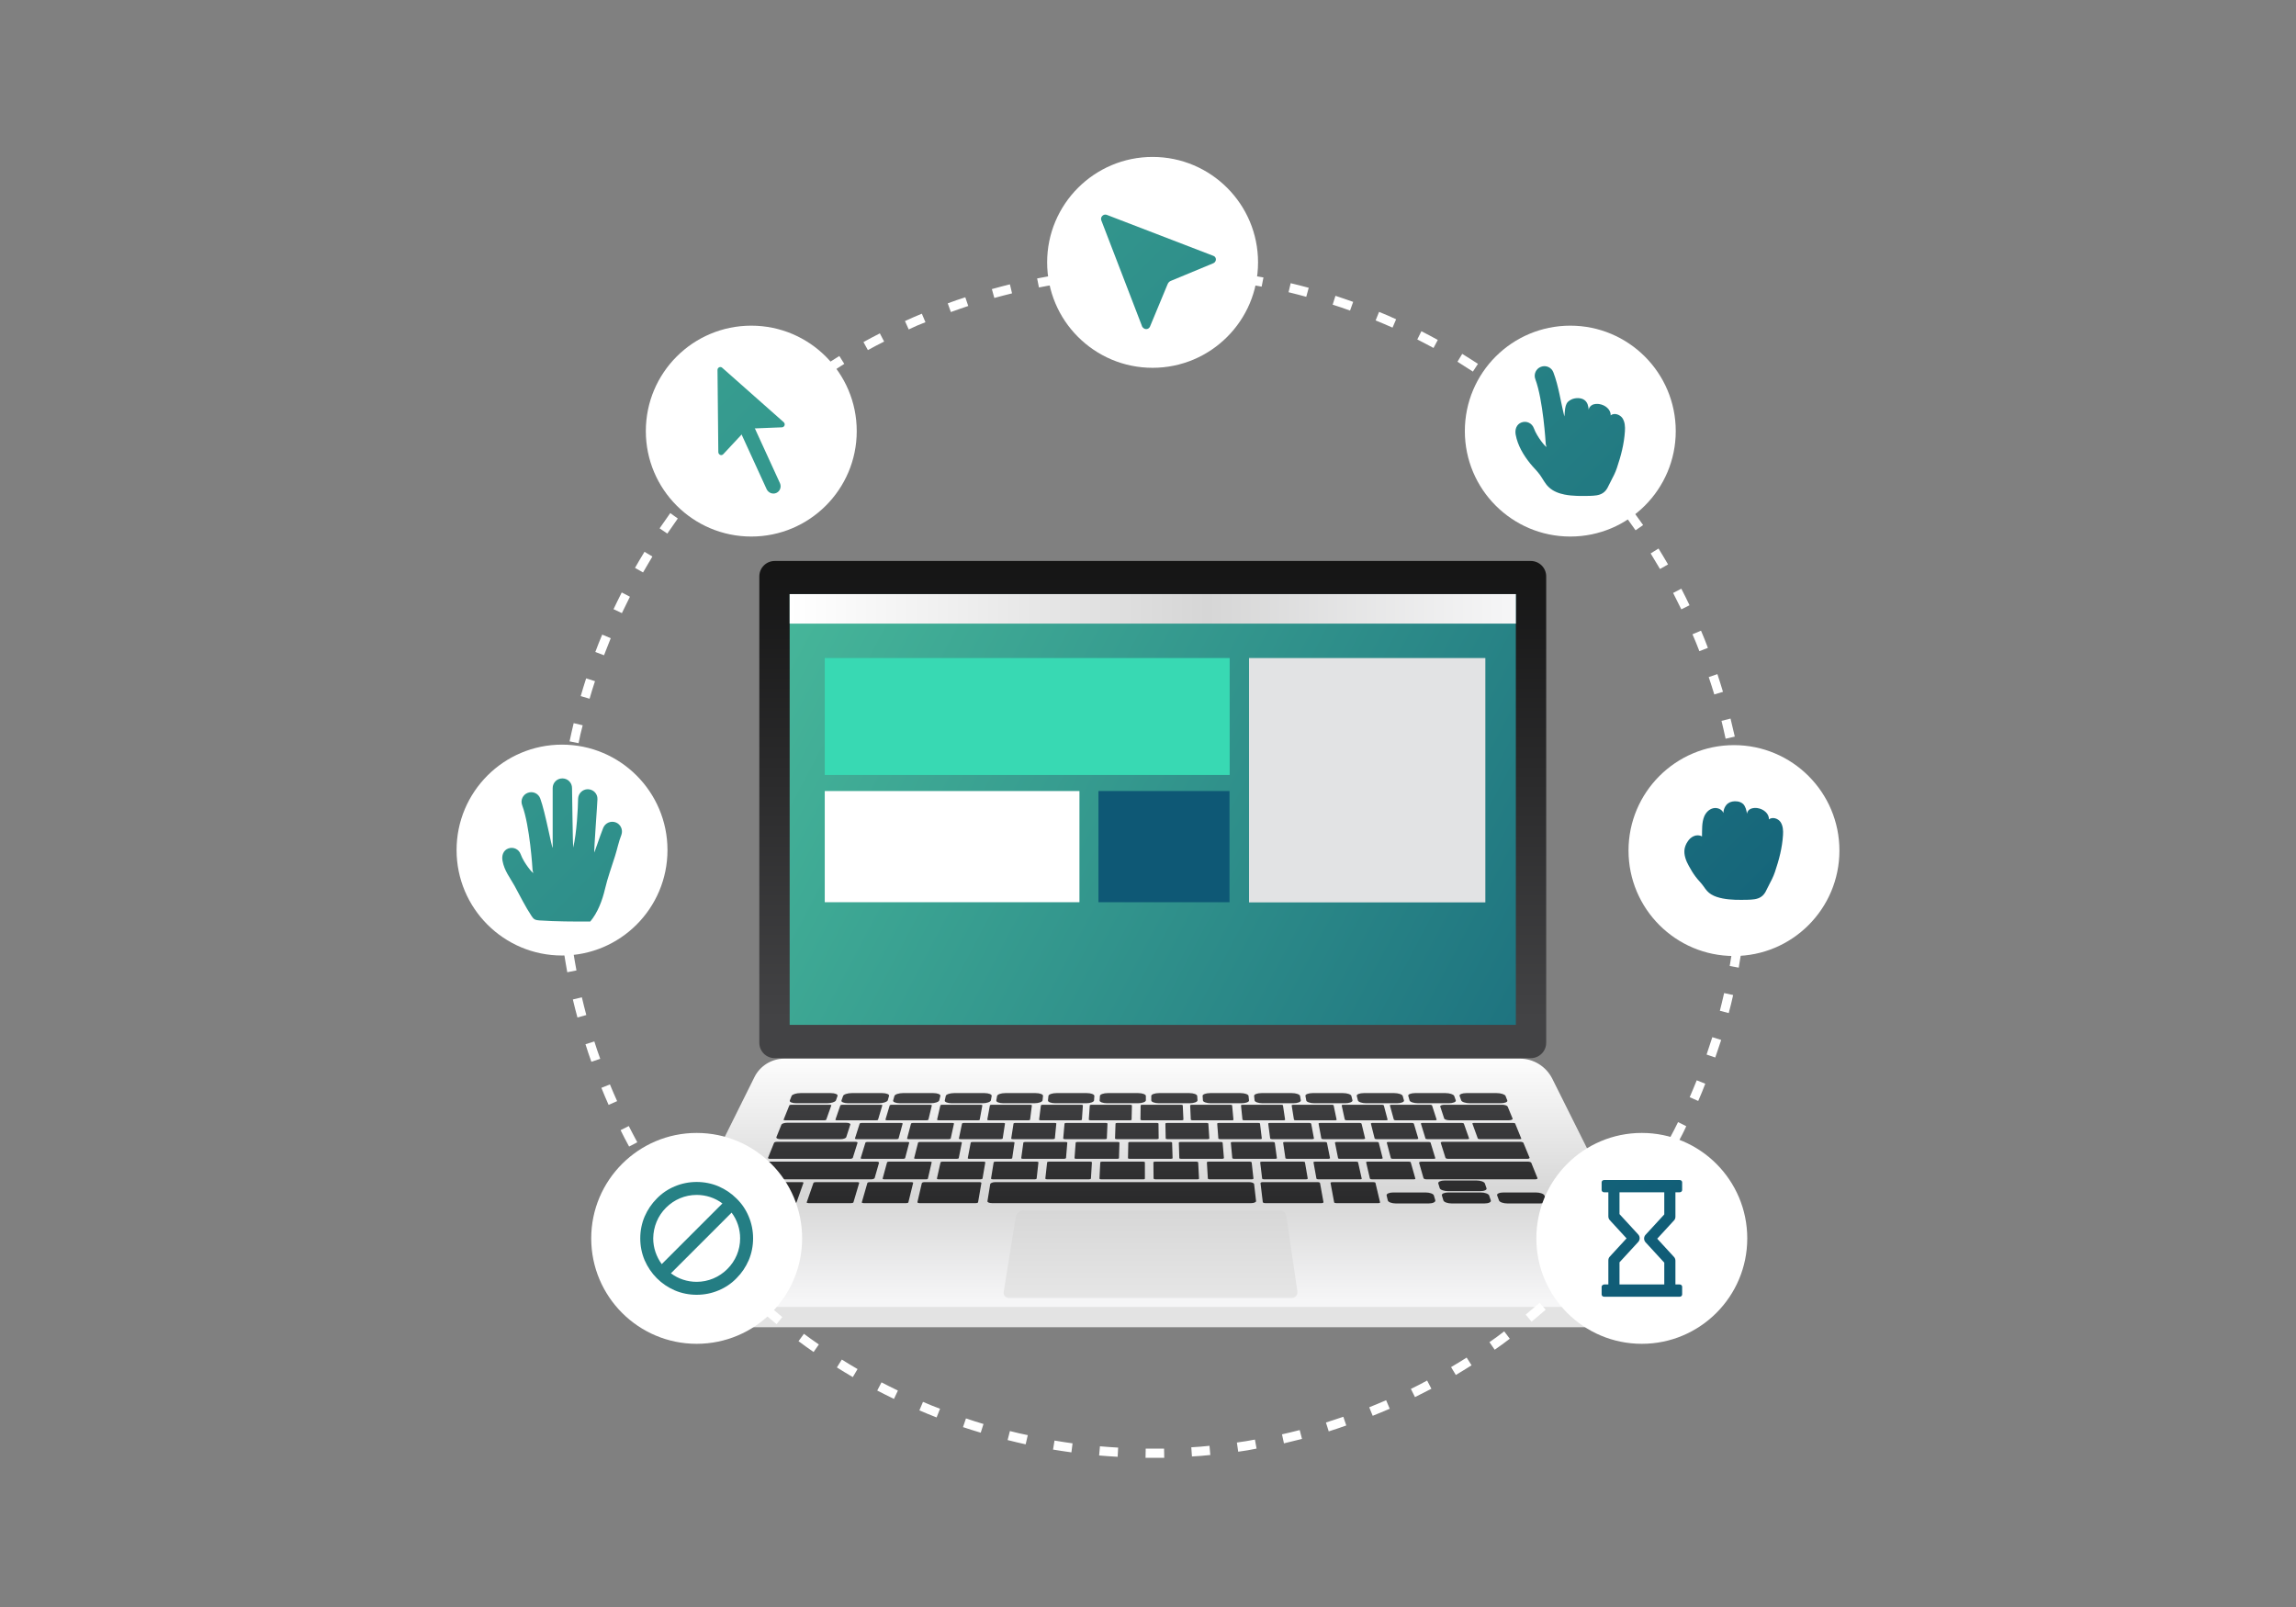 <?xml version="1.0" encoding="utf-8"?>
<svg id="master-artboard" viewBox="0 0 1400 980" version="1.1" xmlns="http://www.w3.org/2000/svg" x="0px" y="0px" width="1400px" height="980px" enable-background="new 0 0 1400 980">
<rect x="0" y="0" width="1400" height="980" fill="#808080" stroke="none"/>
<linearGradient id="XMLID_217_" gradientUnits="userSpaceOnUse" x1="1615.412" y1="1356.475" x2="-292.778" y2="-449.705">
	<stop offset="0" style="stop-color:#00416C"/>
	<stop offset="1" style="stop-color:#5BD9A7"/>
</linearGradient>
<path d="M 0 0 H 1400 V 980 H 0 V 0 Z" id="XMLID_194_" fill-rule="evenodd" clip-rule="evenodd" fill="url(#XMLID_217_)" style="fill-opacity: 0;"/>
<g>
	<path id="XMLID_193_" fill-rule="evenodd" clip-rule="evenodd" fill="#E3E3E3" d="M995.8,809.4H409.8c-6.5,0-13.4-3.3-14.1-12.8&#10;&#9;&#9;v-8.8l64.1-118.5c3.4-6.9,10.5-11.3,18.3-11.3l448.4,0c8.4,0,26.8,16.5,30.6,24l52.9,107.9v3.9&#10;&#9;&#9;C1010.2,804.9,1002.9,809.4,995.8,809.4"/>
	<linearGradient id="XMLID_218_" gradientUnits="userSpaceOnUse" x1="702.935" y1="641.583" x2="702.935" y2="793.483">
		<stop offset="0" style="stop-color:#FFFFFF"/>
		<stop offset="0.575" style="stop-color:#D6D6D6"/>
		<stop offset="1" style="stop-color:#F6F6F7"/>
	</linearGradient>
	<path id="XMLID_192_" fill-rule="evenodd" clip-rule="evenodd" fill="url(#XMLID_218_)" d="M995.8,797H409.9&#10;&#9;&#9;c-6.5,0-17.2-5.7-13.2-12.7L460,656.9c3.4-6.9,10.5-11.3,18.3-11.3h448.4c8.4,0,16,4.7,19.8,12.2L1009,783&#10;&#9;&#9;C1013.4,791,1003,797,995.8,797"/>
	<linearGradient id="XMLID_219_" gradientUnits="userSpaceOnUse" x1="702.935" y1="326.599" x2="702.935" y2="621.356">
		<stop offset="0" style="stop-color:#121212"/>
		<stop offset="1" style="stop-color:#434345"/>
	</linearGradient>
	<path id="XMLID_191_" fill-rule="evenodd" clip-rule="evenodd" fill="url(#XMLID_219_)" d="M472.4,342.1h461c5.2,0,9.4,4.2,9.4,9.4&#10;&#9;&#9;v284.4c0,5.2-4.2,9.4-9.4,9.4h-461c-5.2,0-9.4-4.2-9.4-9.4V351.5C463,346.3,467.2,342.1,472.4,342.1"/>
	<linearGradient id="XMLID_220_" gradientUnits="userSpaceOnUse" x1="1274.742" y1="795.347" x2="239.793" y2="249.375">
		<stop offset="0" style="stop-color:#00416C"/>
		<stop offset="1" style="stop-color:#5BD9A7"/>
	</linearGradient>
	
		<path d="M 481.5 362.3 H 924.3 V 625 H 481.5 V 362.3 Z" id="XMLID_190_" fill-rule="evenodd" clip-rule="evenodd" fill="url(#XMLID_220_)"/>
	<linearGradient id="XMLID_221_" gradientUnits="userSpaceOnUse" x1="701.598" y1="881.571" x2="701.598" y2="626.544">
		<stop offset="0" style="stop-color:#FFFFFF"/>
		<stop offset="0.575" style="stop-color:#D6D6D6"/>
		<stop offset="1" style="stop-color:#F6F6F7"/>
	</linearGradient>
	<path id="XMLID_189_" fill-rule="evenodd" clip-rule="evenodd" fill="url(#XMLID_221_)" d="M787.8,791.5H615.1&#10;&#9;&#9;c-1.9,0-3.4-1.7-3.1-3.6l7.3-45.5c0.4-2.5,2.5-4.3,5-4.3l155.7,0c2.2,0,4.1,1.6,4.4,3.8l6.7,45.7&#10;&#9;&#9;C791.4,789.7,789.8,791.5,787.8,791.5"/>
	<linearGradient id="XMLID_222_" gradientUnits="userSpaceOnUse" x1="496.055" y1="806.575" x2="496.055" y2="657.893">
		<stop offset="0" style="stop-color:#121212"/>
		<stop offset="1" style="stop-color:#434345"/>
	</linearGradient>
	<path id="XMLID_188_" fill-rule="evenodd" clip-rule="evenodd" fill="url(#XMLID_222_)" d="M504.3,672.8h-18.7&#10;&#9;&#9;c-2.6,0-4.4-0.8-4-1.7l1.1-2.8c0.4-0.9,2.8-1.7,5.4-1.7l18.5,0c2.6,0,4.4,0.8,4.1,1.7l-1,2.8C509.3,672,506.9,672.8,504.3,672.8"/>
	<linearGradient id="XMLID_223_" gradientUnits="userSpaceOnUse" x1="527.464" y1="806.575" x2="527.464" y2="657.893">
		<stop offset="0" style="stop-color:#121212"/>
		<stop offset="1" style="stop-color:#434345"/>
	</linearGradient>
	<path id="XMLID_187_" fill-rule="evenodd" clip-rule="evenodd" fill="url(#XMLID_223_)" d="M535.9,672.8h-18.7&#10;&#9;&#9;c-2.6,0-4.5-0.8-4.1-1.7l1-2.8c0.3-0.9,2.7-1.7,5.3-1.7l18.5,0c2.6,0,4.5,0.8,4.2,1.7l-0.8,2.8C540.8,672,538.5,672.8,535.9,672.8"/>
	<linearGradient id="XMLID_224_" gradientUnits="userSpaceOnUse" x1="558.875" y1="806.575" x2="558.875" y2="657.893">
		<stop offset="0" style="stop-color:#121212"/>
		<stop offset="1" style="stop-color:#434345"/>
	</linearGradient>
	<path id="XMLID_186_" fill-rule="evenodd" clip-rule="evenodd" fill="url(#XMLID_224_)" d="M567.5,672.8h-18.7&#10;&#9;&#9;c-2.6,0-4.5-0.8-4.2-1.7l0.8-2.8c0.3-0.9,2.6-1.7,5.2-1.7l18.5,0c2.6,0,4.5,0.8,4.3,1.7l-0.7,2.8&#10;&#9;&#9;C572.4,672,570.1,672.8,567.5,672.8"/>
	<linearGradient id="XMLID_225_" gradientUnits="userSpaceOnUse" x1="590.285" y1="806.575" x2="590.285" y2="657.893">
		<stop offset="0" style="stop-color:#121212"/>
		<stop offset="1" style="stop-color:#434345"/>
	</linearGradient>
	<path id="XMLID_185_" fill-rule="evenodd" clip-rule="evenodd" fill="url(#XMLID_225_)" d="M599.1,672.8h-18.7&#10;&#9;&#9;c-2.6,0-4.6-0.8-4.3-1.7l0.6-2.8c0.2-0.9,2.5-1.7,5.1-1.7l18.5,0c2.6,0,4.5,0.8,4.4,1.7l-0.5,2.8&#10;&#9;&#9;C603.9,672,601.7,672.8,599.1,672.8"/>
	<linearGradient id="XMLID_226_" gradientUnits="userSpaceOnUse" x1="621.695" y1="806.575" x2="621.695" y2="657.893">
		<stop offset="0" style="stop-color:#121212"/>
		<stop offset="1" style="stop-color:#434345"/>
	</linearGradient>
	<path id="XMLID_184_" fill-rule="evenodd" clip-rule="evenodd" fill="url(#XMLID_226_)" d="M630.6,672.8h-18.7&#10;&#9;&#9;c-2.6,0-4.6-0.8-4.4-1.7l0.5-2.8c0.2-0.9,2.4-1.7,5-1.7l18.5,0c2.6,0,4.6,0.8,4.5,1.7l-0.3,2.8C635.5,672,633.3,672.8,630.6,672.8"/>
	<linearGradient id="XMLID_227_" gradientUnits="userSpaceOnUse" x1="653.106" y1="806.575" x2="653.106" y2="657.893">
		<stop offset="0" style="stop-color:#121212"/>
		<stop offset="1" style="stop-color:#434345"/>
	</linearGradient>
	<path id="XMLID_183_" fill-rule="evenodd" clip-rule="evenodd" fill="url(#XMLID_227_)" d="M662.2,672.8h-18.7&#10;&#9;&#9;c-2.6,0-4.6-0.8-4.5-1.7l0.3-2.8c0.1-0.9,2.3-1.7,4.9-1.7l18.5,0c2.6,0,4.6,0.8,4.6,1.7l-0.2,2.8C667,672,664.9,672.8,662.2,672.8"/>
	<linearGradient id="XMLID_228_" gradientUnits="userSpaceOnUse" x1="684.518" y1="806.575" x2="684.518" y2="657.893">
		<stop offset="0" style="stop-color:#121212"/>
		<stop offset="1" style="stop-color:#434345"/>
	</linearGradient>
	<path id="XMLID_182_" fill-rule="evenodd" clip-rule="evenodd" fill="url(#XMLID_228_)" d="M693.8,672.8h-18.7&#10;&#9;&#9;c-2.6,0-4.7-0.8-4.6-1.7l0.2-2.8c0-0.9,2.2-1.7,4.8-1.7l18.5,0c2.6,0,4.7,0.8,4.7,1.7l0,2.8C698.6,672,696.4,672.8,693.8,672.8"/>
	<linearGradient id="XMLID_229_" gradientUnits="userSpaceOnUse" x1="716.001" y1="806.575" x2="716.001" y2="657.893">
		<stop offset="0" style="stop-color:#121212"/>
		<stop offset="1" style="stop-color:#434345"/>
	</linearGradient>
	<path id="XMLID_181_" fill-rule="evenodd" clip-rule="evenodd" fill="url(#XMLID_229_)" d="M725.4,672.8h-18.7&#10;&#9;&#9;c-2.6,0-4.7-0.8-4.7-1.7l0-2.8c0-0.9,2.1-1.7,4.7-1.7l18.5,0c2.6,0,4.7,0.8,4.8,1.7l0.2,2.8C730.1,672,728,672.8,725.4,672.8"/>
	<linearGradient id="XMLID_230_" gradientUnits="userSpaceOnUse" x1="747.411" y1="806.575" x2="747.411" y2="657.893">
		<stop offset="0" style="stop-color:#121212"/>
		<stop offset="1" style="stop-color:#434345"/>
	</linearGradient>
	<path id="XMLID_180_" fill-rule="evenodd" clip-rule="evenodd" fill="url(#XMLID_230_)" d="M757,672.8h-18.7&#10;&#9;&#9;c-2.6,0-4.8-0.8-4.8-1.7l-0.2-2.8c-0.1-0.9,2-1.7,4.6-1.7l18.5,0c2.6,0,4.8,0.8,4.9,1.7l0.3,2.8C761.7,672,759.6,672.8,757,672.8"/>
	<linearGradient id="XMLID_231_" gradientUnits="userSpaceOnUse" x1="778.822" y1="806.575" x2="778.822" y2="657.893">
		<stop offset="0" style="stop-color:#121212"/>
		<stop offset="1" style="stop-color:#434345"/>
	</linearGradient>
	<path id="XMLID_179_" fill-rule="evenodd" clip-rule="evenodd" fill="url(#XMLID_231_)" d="M788.6,672.8h-18.7&#10;&#9;&#9;c-2.6,0-4.8-0.8-4.9-1.7l-0.3-2.8c-0.1-0.9,1.9-1.7,4.5-1.7l18.5,0c2.6,0,4.8,0.8,5,1.7l0.5,2.8C793.2,672,791.2,672.8,788.6,672.8&#10;&#9;&#9;"/>
	<linearGradient id="XMLID_250_" gradientUnits="userSpaceOnUse" x1="810.232" y1="806.575" x2="810.232" y2="657.893">
		<stop offset="0" style="stop-color:#121212"/>
		<stop offset="1" style="stop-color:#434345"/>
	</linearGradient>
	<path id="XMLID_178_" fill-rule="evenodd" clip-rule="evenodd" fill="url(#XMLID_250_)" d="M820.2,672.8h-18.7&#10;&#9;&#9;c-2.6,0-4.9-0.8-5-1.7l-0.5-2.8c-0.2-0.9,1.8-1.7,4.4-1.7l18.5,0c2.6,0,4.9,0.8,5.1,1.7l0.7,2.8C824.8,672,822.8,672.8,820.2,672.8&#10;&#9;&#9;"/>
	<linearGradient id="XMLID_251_" gradientUnits="userSpaceOnUse" x1="841.642" y1="806.575" x2="841.642" y2="657.893">
		<stop offset="0" style="stop-color:#121212"/>
		<stop offset="1" style="stop-color:#434345"/>
	</linearGradient>
	<path id="XMLID_177_" fill-rule="evenodd" clip-rule="evenodd" fill="url(#XMLID_251_)" d="M851.8,672.8h-18.7&#10;&#9;&#9;c-2.6,0-4.9-0.8-5.1-1.7l-0.7-2.8c-0.2-0.9,1.7-1.7,4.3-1.7l18.5,0c2.6,0,4.9,0.8,5.2,1.7l0.8,2.8&#10;&#9;&#9;C856.3,672,854.4,672.8,851.8,672.8"/>
	<linearGradient id="XMLID_252_" gradientUnits="userSpaceOnUse" x1="873.053" y1="806.575" x2="873.053" y2="657.893">
		<stop offset="0" style="stop-color:#121212"/>
		<stop offset="1" style="stop-color:#434345"/>
	</linearGradient>
	<path id="XMLID_176_" fill-rule="evenodd" clip-rule="evenodd" fill="url(#XMLID_252_)" d="M883.4,672.8h-18.7&#10;&#9;&#9;c-2.6,0-5-0.8-5.2-1.7l-0.8-2.8c-0.3-0.9,1.6-1.7,4.2-1.7l18.5,0c2.6,0,4.9,0.8,5.3,1.7l1,2.8C887.9,672,886,672.8,883.4,672.8"/>
	<linearGradient id="XMLID_253_" gradientUnits="userSpaceOnUse" x1="904.463" y1="806.575" x2="904.463" y2="657.893">
		<stop offset="0" style="stop-color:#121212"/>
		<stop offset="1" style="stop-color:#434345"/>
	</linearGradient>
	<path id="XMLID_175_" fill-rule="evenodd" clip-rule="evenodd" fill="url(#XMLID_253_)" d="M915,672.8h-18.7c-2.6,0-5-0.8-5.3-1.7&#10;&#9;&#9;l-1-2.8c-0.3-0.9,1.5-1.7,4.1-1.7l18.5,0c2.6,0,5,0.8,5.4,1.7l1.1,2.8C919.4,672,917.6,672.8,915,672.8"/>
	<linearGradient id="XMLID_254_" gradientUnits="userSpaceOnUse" x1="492.312" y1="806.575" x2="492.312" y2="657.893">
		<stop offset="0" style="stop-color:#121212"/>
		<stop offset="1" style="stop-color:#434345"/>
	</linearGradient>
	<path id="XMLID_174_" fill-rule="evenodd" clip-rule="evenodd" fill="url(#XMLID_254_)" d="M502.6,683.2h-23.9&#10;&#9;&#9;c-0.6,0-1-0.2-0.9-0.4l3.5-8.7c0.1-0.2,0.6-0.4,1.2-0.4l23.5,0c0.6,0,1,0.2,0.9,0.4l-3.1,8.7C503.7,683.1,503.1,683.2,502.6,683.2"/>
	<linearGradient id="XMLID_255_" gradientUnits="userSpaceOnUse" x1="535.837" y1="806.575" x2="535.837" y2="657.893">
		<stop offset="0" style="stop-color:#121212"/>
		<stop offset="1" style="stop-color:#434345"/>
	</linearGradient>
	<path id="XMLID_173_" fill-rule="evenodd" clip-rule="evenodd" fill="url(#XMLID_255_)" d="M546.7,694.7h-24.4c-0.6,0-1-0.2-1-0.4&#10;&#9;&#9;l2.9-9.1c0.1-0.2,0.6-0.4,1.2-0.4l24,0c0.6,0,1,0.2,1,0.4l-2.5,9.1C547.8,694.5,547.3,694.7,546.7,694.7"/>
	<linearGradient id="XMLID_256_" gradientUnits="userSpaceOnUse" x1="539.559" y1="806.575" x2="539.559" y2="657.893">
		<stop offset="0" style="stop-color:#121212"/>
		<stop offset="1" style="stop-color:#434345"/>
	</linearGradient>
	<path id="XMLID_172_" fill-rule="evenodd" clip-rule="evenodd" fill="url(#XMLID_256_)" d="M550.7,706.7h-24.9&#10;&#9;&#9;c-0.6,0-1.1-0.2-1-0.4l2.9-9.5c0.1-0.2,0.6-0.4,1.2-0.4l24.5,0c0.6,0,1.1,0.2,1,0.4l-2.5,9.5C551.8,706.5,551.3,706.7,550.7,706.7"/>
	<linearGradient id="XMLID_257_" gradientUnits="userSpaceOnUse" x1="553.219" y1="806.575" x2="553.219" y2="657.893">
		<stop offset="0" style="stop-color:#121212"/>
		<stop offset="1" style="stop-color:#434345"/>
	</linearGradient>
	<path id="XMLID_171_" fill-rule="evenodd" clip-rule="evenodd" fill="url(#XMLID_257_)" d="M564.7,719.2h-25.5&#10;&#9;&#9;c-0.6,0-1.1-0.2-1-0.5l2.7-9.9c0.1-0.2,0.6-0.4,1.2-0.4l25,0c0.6,0,1.1,0.2,1,0.4l-2.3,9.9C565.9,719,565.3,719.2,564.7,719.2"/>
	<linearGradient id="XMLID_258_" gradientUnits="userSpaceOnUse" x1="473.651" y1="806.575" x2="473.651" y2="657.893">
		<stop offset="0" style="stop-color:#121212"/>
		<stop offset="1" style="stop-color:#434345"/>
	</linearGradient>
	<path id="XMLID_170_" fill-rule="evenodd" clip-rule="evenodd" fill="url(#XMLID_258_)" d="M484.3,733.7h-26c-0.7,0-1.2-0.2-1-0.5&#10;&#9;&#9;l4.8-11.8c0.1-0.3,0.7-0.5,1.4-0.5l25.4,0c0.7,0,1.1,0.2,1,0.5l-4.2,11.8C485.7,733.5,485,733.7,484.3,733.7"/>
	<linearGradient id="XMLID_259_" gradientUnits="userSpaceOnUse" x1="507.953" y1="806.575" x2="507.953" y2="657.893">
		<stop offset="0" style="stop-color:#121212"/>
		<stop offset="1" style="stop-color:#434345"/>
	</linearGradient>
	<path id="XMLID_169_" fill-rule="evenodd" clip-rule="evenodd" fill="url(#XMLID_259_)" d="M519,733.7h-26c-0.7,0-1.2-0.2-1.1-0.5&#10;&#9;&#9;l4.1-11.8c0.1-0.3,0.7-0.5,1.4-0.5l25.4,0c0.7,0,1.2,0.2,1.1,0.5l-3.5,11.8C520.3,733.5,519.7,733.7,519,733.7"/>
	<linearGradient id="XMLID_260_" gradientUnits="userSpaceOnUse" x1="541.217" y1="806.575" x2="541.217" y2="657.893">
		<stop offset="0" style="stop-color:#121212"/>
		<stop offset="1" style="stop-color:#434345"/>
	</linearGradient>
	<path id="XMLID_168_" fill-rule="evenodd" clip-rule="evenodd" fill="url(#XMLID_260_)" d="M552.6,733.7h-26&#10;&#9;&#9;c-0.7,0-1.2-0.2-1.1-0.5l3.4-11.8c0.1-0.3,0.7-0.5,1.4-0.5l25.4,0c0.7,0,1.2,0.2,1.1,0.5l-2.9,11.8&#10;&#9;&#9;C553.9,733.5,553.3,733.7,552.6,733.7"/>
	<linearGradient id="XMLID_261_" gradientUnits="userSpaceOnUse" x1="578.997" y1="806.575" x2="578.997" y2="657.893">
		<stop offset="0" style="stop-color:#121212"/>
		<stop offset="1" style="stop-color:#434345"/>
	</linearGradient>
	<path id="XMLID_167_" fill-rule="evenodd" clip-rule="evenodd" fill="url(#XMLID_261_)" d="M595,733.7h-34.3&#10;&#9;&#9;c-0.8,0-1.4-0.3-1.3-0.6l2.7-11.6c0.1-0.3,0.8-0.6,1.5-0.6l33.5,0c0.8,0,1.4,0.2,1.3,0.6l-2,11.6&#10;&#9;&#9;C596.5,733.4,595.8,733.7,595,733.7"/>
	<linearGradient id="XMLID_262_" gradientUnits="userSpaceOnUse" x1="787.854" y1="806.575" x2="787.854" y2="657.893">
		<stop offset="0" style="stop-color:#121212"/>
		<stop offset="1" style="stop-color:#434345"/>
	</linearGradient>
	<path id="XMLID_166_" fill-rule="evenodd" clip-rule="evenodd" fill="url(#XMLID_262_)" d="M805.8,733.7h-34.3&#10;&#9;&#9;c-0.8,0-1.5-0.3-1.5-0.6l-1.4-11.6c0-0.3,0.6-0.6,1.3-0.6l33.5,0c0.8,0,1.4,0.2,1.5,0.6l2.1,11.6&#10;&#9;&#9;C807.1,733.4,806.5,733.7,805.8,733.7"/>
	<linearGradient id="XMLID_263_" gradientUnits="userSpaceOnUse" x1="826.409" y1="806.575" x2="826.409" y2="657.893">
		<stop offset="0" style="stop-color:#121212"/>
		<stop offset="1" style="stop-color:#434345"/>
	</linearGradient>
	<path id="XMLID_165_" fill-rule="evenodd" clip-rule="evenodd" fill="url(#XMLID_263_)" d="M840.4,733.7h-25.6&#10;&#9;&#9;c-0.7,0-1.3-0.2-1.3-0.5l-2.2-11.8c-0.1-0.3,0.5-0.5,1.1-0.5l25,0c0.7,0,1.3,0.2,1.3,0.5l2.8,11.8&#10;&#9;&#9;C841.6,733.5,841.1,733.7,840.4,733.7"/>
	<linearGradient id="XMLID_264_" gradientUnits="userSpaceOnUse" x1="683.946" y1="806.575" x2="683.946" y2="657.893">
		<stop offset="0" style="stop-color:#121212"/>
		<stop offset="1" style="stop-color:#434345"/>
	</linearGradient>
	<path id="XMLID_164_" fill-rule="evenodd" clip-rule="evenodd" fill="url(#XMLID_264_)" d="M763,733.7H604.9&#10;&#9;&#9;c-1.7,0-2.9-0.5-2.8-1.2l1.7-10.4c0.1-0.6,1.5-1.2,3.1-1.2l154.7,0c1.6,0,3,0.5,3.1,1.2l1.2,10.4&#10;&#9;&#9;C765.9,733.1,764.6,733.7,763,733.7"/>
	<linearGradient id="XMLID_265_" gradientUnits="userSpaceOnUse" x1="585.993" y1="806.575" x2="585.993" y2="657.893">
		<stop offset="0" style="stop-color:#121212"/>
		<stop offset="1" style="stop-color:#434345"/>
	</linearGradient>
	<path id="XMLID_163_" fill-rule="evenodd" clip-rule="evenodd" fill="url(#XMLID_265_)" d="M597.8,719.2h-25.5&#10;&#9;&#9;c-0.6,0-1.1-0.2-1-0.5l2.2-9.9c0.1-0.2,0.6-0.4,1.2-0.4l25,0c0.6,0,1.1,0.2,1.1,0.4l-1.7,9.9C599,719,598.4,719.2,597.8,719.2"/>
	<linearGradient id="XMLID_266_" gradientUnits="userSpaceOnUse" x1="618.767" y1="806.575" x2="618.767" y2="657.893">
		<stop offset="0" style="stop-color:#121212"/>
		<stop offset="1" style="stop-color:#434345"/>
	</linearGradient>
	<path id="XMLID_162_" fill-rule="evenodd" clip-rule="evenodd" fill="url(#XMLID_266_)" d="M630.9,719.2h-25.5&#10;&#9;&#9;c-0.6,0-1.1-0.2-1.1-0.5l1.6-9.9c0-0.2,0.6-0.4,1.2-0.4l25,0c0.6,0,1.1,0.2,1.1,0.4l-1.1,9.9C632,719,631.5,719.2,630.9,719.2"/>
	<linearGradient id="XMLID_267_" gradientUnits="userSpaceOnUse" x1="651.541" y1="806.575" x2="651.541" y2="657.893">
		<stop offset="0" style="stop-color:#121212"/>
		<stop offset="1" style="stop-color:#434345"/>
	</linearGradient>
	<path id="XMLID_161_" fill-rule="evenodd" clip-rule="evenodd" fill="url(#XMLID_267_)" d="M664,719.2h-25.5&#10;&#9;&#9;c-0.6,0-1.1-0.2-1.1-0.5l1.1-9.9c0-0.2,0.6-0.4,1.2-0.4l25,0c0.6,0,1.1,0.2,1.1,0.4l-0.6,9.9C665.1,719,664.6,719.2,664,719.2"/>
	<linearGradient id="XMLID_268_" gradientUnits="userSpaceOnUse" x1="684.316" y1="806.575" x2="684.316" y2="657.893">
		<stop offset="0" style="stop-color:#121212"/>
		<stop offset="1" style="stop-color:#434345"/>
	</linearGradient>
	<path id="XMLID_160_" fill-rule="evenodd" clip-rule="evenodd" fill="url(#XMLID_268_)" d="M697,719.2h-25.5&#10;&#9;&#9;c-0.6,0-1.1-0.2-1.1-0.5l0.5-9.9c0-0.2,0.5-0.4,1.1-0.4l25,0c0.6,0,1.1,0.2,1.1,0.4l0,9.9C698.2,719,697.7,719.2,697,719.2"/>
	<linearGradient id="XMLID_269_" gradientUnits="userSpaceOnUse" x1="717.327" y1="806.575" x2="717.327" y2="657.893">
		<stop offset="0" style="stop-color:#121212"/>
		<stop offset="1" style="stop-color:#434345"/>
	</linearGradient>
	<path id="XMLID_159_" fill-rule="evenodd" clip-rule="evenodd" fill="url(#XMLID_269_)" d="M730.1,719.2h-25.5&#10;&#9;&#9;c-0.6,0-1.1-0.2-1.2-0.5l-0.1-9.9c0-0.2,0.5-0.4,1.1-0.4l25,0c0.6,0,1.1,0.2,1.2,0.4l0.5,9.9C731.2,719,730.7,719.2,730.1,719.2"/>
	<linearGradient id="XMLID_270_" gradientUnits="userSpaceOnUse" x1="750.101" y1="806.575" x2="750.101" y2="657.893">
		<stop offset="0" style="stop-color:#121212"/>
		<stop offset="1" style="stop-color:#434345"/>
	</linearGradient>
	<path id="XMLID_158_" fill-rule="evenodd" clip-rule="evenodd" fill="url(#XMLID_270_)" d="M763.2,719.2h-25.5&#10;&#9;&#9;c-0.6,0-1.2-0.2-1.2-0.5l-0.6-9.9c0-0.2,0.5-0.4,1.1-0.4l25,0c0.6,0,1.1,0.2,1.2,0.4l1.1,9.9C764.3,719,763.8,719.2,763.2,719.2"/>
	<linearGradient id="XMLID_271_" gradientUnits="userSpaceOnUse" x1="782.875" y1="806.575" x2="782.875" y2="657.893">
		<stop offset="0" style="stop-color:#121212"/>
		<stop offset="1" style="stop-color:#434345"/>
	</linearGradient>
	<path id="XMLID_157_" fill-rule="evenodd" clip-rule="evenodd" fill="url(#XMLID_271_)" d="M796.3,719.2h-25.5&#10;&#9;&#9;c-0.6,0-1.2-0.2-1.2-0.5l-1.2-9.9c0-0.2,0.5-0.4,1.1-0.4l25,0c0.6,0,1.2,0.2,1.2,0.4l1.7,9.9C797.4,719,796.9,719.2,796.3,719.2"/>
	<linearGradient id="XMLID_272_" gradientUnits="userSpaceOnUse" x1="815.649" y1="806.575" x2="815.649" y2="657.893">
		<stop offset="0" style="stop-color:#121212"/>
		<stop offset="1" style="stop-color:#434345"/>
	</linearGradient>
	<path id="XMLID_156_" fill-rule="evenodd" clip-rule="evenodd" fill="url(#XMLID_272_)" d="M829.4,719.2h-25.5&#10;&#9;&#9;c-0.6,0-1.2-0.2-1.2-0.5l-1.8-9.9c0-0.2,0.4-0.4,1-0.4l25,0c0.6,0,1.2,0.2,1.2,0.4l2.2,9.9C830.5,719,830,719.2,829.4,719.2"/>
	<linearGradient id="XMLID_273_" gradientUnits="userSpaceOnUse" x1="860.318" y1="806.575" x2="860.318" y2="657.893">
		<stop offset="0" style="stop-color:#121212"/>
		<stop offset="1" style="stop-color:#434345"/>
	</linearGradient>
	<path id="XMLID_155_" fill-rule="evenodd" clip-rule="evenodd" fill="url(#XMLID_273_)" d="M871.1,733.9h-19.9&#10;&#9;&#9;c-2.5,0-4.8-0.8-5-1.9l-0.7-3c-0.2-1,1.6-1.8,4.1-1.8h19.6c2.5,0,4.8,0.8,5.1,1.8l0.9,3C875.4,733.1,873.6,733.9,871.1,733.9"/>
	<linearGradient id="XMLID_274_" gradientUnits="userSpaceOnUse" x1="894.149" y1="806.575" x2="894.149" y2="657.893">
		<stop offset="0" style="stop-color:#121212"/>
		<stop offset="1" style="stop-color:#434345"/>
	</linearGradient>
	<path id="XMLID_154_" fill-rule="evenodd" clip-rule="evenodd" fill="url(#XMLID_274_)" d="M905.1,733.9h-19.9&#10;&#9;&#9;c-2.5,0-4.8-0.8-5.1-1.9l-0.9-3c-0.3-1,1.5-1.8,4-1.8h19.6c2.5,0,4.8,0.8,5.2,1.8l1,3C909.4,733.1,907.7,733.9,905.1,733.9"/>
	<linearGradient id="XMLID_275_" gradientUnits="userSpaceOnUse" x1="891.737" y1="806.575" x2="891.737" y2="657.893">
		<stop offset="0" style="stop-color:#121212"/>
		<stop offset="1" style="stop-color:#434345"/>
	</linearGradient>
	<path id="XMLID_153_" fill-rule="evenodd" clip-rule="evenodd" fill="url(#XMLID_275_)" d="M902.6,726.4H883&#10;&#9;&#9;c-2.5,0-4.8-0.8-5.1-1.8l-0.9-2.9c-0.3-1,1.5-1.8,3.9-1.8l19.4,0c2.5,0,4.7,0.8,5.1,1.8l1,2.9C906.8,725.6,905.1,726.4,902.6,726.4&#10;&#9;&#9;"/>
	<linearGradient id="XMLID_276_" gradientUnits="userSpaceOnUse" x1="927.98" y1="806.575" x2="927.98" y2="657.893">
		<stop offset="0" style="stop-color:#121212"/>
		<stop offset="1" style="stop-color:#434345"/>
	</linearGradient>
	<path id="XMLID_152_" fill-rule="evenodd" clip-rule="evenodd" fill="url(#XMLID_276_)" d="M939.1,733.9h-19.9&#10;&#9;&#9;c-2.5,0-4.9-0.8-5.2-1.9l-1.1-3c-0.4-1,1.4-1.8,3.9-1.8h19.6c2.5,0,4.9,0.8,5.3,1.8l1.2,3C943.4,733.1,941.7,733.9,939.1,733.9"/>
	<linearGradient id="XMLID_277_" gradientUnits="userSpaceOnUse" x1="571.934" y1="806.575" x2="571.934" y2="657.893">
		<stop offset="0" style="stop-color:#121212"/>
		<stop offset="1" style="stop-color:#434345"/>
	</linearGradient>
	<path id="XMLID_151_" fill-rule="evenodd" clip-rule="evenodd" fill="url(#XMLID_277_)" d="M583.3,706.7h-24.9&#10;&#9;&#9;c-0.6,0-1.1-0.2-1-0.4l2.4-9.5c0.1-0.2,0.6-0.4,1.2-0.4l24.5,0c0.6,0,1.1,0.2,1,0.4l-1.9,9.5C584.5,706.5,584,706.7,583.3,706.7"/>
	<linearGradient id="XMLID_278_" gradientUnits="userSpaceOnUse" x1="604.31" y1="806.575" x2="604.31" y2="657.893">
		<stop offset="0" style="stop-color:#121212"/>
		<stop offset="1" style="stop-color:#434345"/>
	</linearGradient>
	<path id="XMLID_150_" fill-rule="evenodd" clip-rule="evenodd" fill="url(#XMLID_278_)" d="M616,706.7h-24.9c-0.6,0-1.1-0.2-1-0.4&#10;&#9;&#9;l1.8-9.5c0-0.2,0.6-0.4,1.2-0.4l24.5,0c0.6,0,1.1,0.2,1,0.4l-1.4,9.5C617.2,706.5,616.6,706.7,616,706.7"/>
	<linearGradient id="XMLID_279_" gradientUnits="userSpaceOnUse" x1="636.687" y1="806.575" x2="636.687" y2="657.893">
		<stop offset="0" style="stop-color:#121212"/>
		<stop offset="1" style="stop-color:#434345"/>
	</linearGradient>
	<path id="XMLID_149_" fill-rule="evenodd" clip-rule="evenodd" fill="url(#XMLID_279_)" d="M648.7,706.7h-24.9&#10;&#9;&#9;c-0.6,0-1.1-0.2-1.1-0.4l1.3-9.5c0-0.2,0.6-0.4,1.2-0.4l24.5,0c0.6,0,1.1,0.2,1.1,0.4l-0.8,9.5&#10;&#9;&#9;C649.8,706.5,649.3,706.7,648.7,706.7"/>
	<linearGradient id="XMLID_280_" gradientUnits="userSpaceOnUse" x1="668.864" y1="806.575" x2="668.864" y2="657.893">
		<stop offset="0" style="stop-color:#121212"/>
		<stop offset="1" style="stop-color:#434345"/>
	</linearGradient>
	<path id="XMLID_148_" fill-rule="evenodd" clip-rule="evenodd" fill="url(#XMLID_280_)" d="M681.2,706.7h-24.9&#10;&#9;&#9;c-0.6,0-1.1-0.2-1.1-0.4l0.7-9.5c0-0.2,0.5-0.4,1.1-0.4l24.5,0c0.6,0,1.1,0.2,1.1,0.4l-0.3,9.5&#10;&#9;&#9;C682.3,706.5,681.8,706.7,681.2,706.7"/>
	<linearGradient id="XMLID_281_" gradientUnits="userSpaceOnUse" x1="701.369" y1="806.575" x2="701.369" y2="657.893">
		<stop offset="0" style="stop-color:#121212"/>
		<stop offset="1" style="stop-color:#434345"/>
	</linearGradient>
	<path id="XMLID_147_" fill-rule="evenodd" clip-rule="evenodd" fill="url(#XMLID_281_)" d="M713.8,706.7h-24.9&#10;&#9;&#9;c-0.6,0-1.1-0.2-1.1-0.4l0.2-9.5c0-0.2,0.5-0.4,1.1-0.4l24.5,0c0.6,0,1.1,0.2,1.1,0.4l0.3,9.5C715,706.5,714.5,706.7,713.8,706.7"/>
	<linearGradient id="XMLID_282_" gradientUnits="userSpaceOnUse" x1="732.457" y1="806.575" x2="732.457" y2="657.893">
		<stop offset="0" style="stop-color:#121212"/>
		<stop offset="1" style="stop-color:#434345"/>
	</linearGradient>
	<path id="XMLID_146_" fill-rule="evenodd" clip-rule="evenodd" fill="url(#XMLID_282_)" d="M745.1,706.7h-24.9&#10;&#9;&#9;c-0.6,0-1.1-0.2-1.1-0.4l-0.3-9.5c0-0.2,0.5-0.4,1.1-0.4l24.5,0c0.6,0,1.1,0.2,1.1,0.4l0.8,9.5&#10;&#9;&#9;C746.2,706.5,745.7,706.7,745.1,706.7"/>
	<linearGradient id="XMLID_283_" gradientUnits="userSpaceOnUse" x1="764.536" y1="806.575" x2="764.536" y2="657.893">
		<stop offset="0" style="stop-color:#121212"/>
		<stop offset="1" style="stop-color:#434345"/>
	</linearGradient>
	<path id="XMLID_145_" fill-rule="evenodd" clip-rule="evenodd" fill="url(#XMLID_283_)" d="M777.5,706.7h-24.9&#10;&#9;&#9;c-0.6,0-1.1-0.2-1.2-0.4l-0.9-9.5c0-0.2,0.5-0.4,1.1-0.4l24.5,0c0.6,0,1.1,0.2,1.2,0.4l1.3,9.5&#10;&#9;&#9;C778.6,706.5,778.1,706.7,777.5,706.7"/>
	<linearGradient id="XMLID_284_" gradientUnits="userSpaceOnUse" x1="796.615" y1="806.575" x2="796.615" y2="657.893">
		<stop offset="0" style="stop-color:#121212"/>
		<stop offset="1" style="stop-color:#434345"/>
	</linearGradient>
	<path id="XMLID_144_" fill-rule="evenodd" clip-rule="evenodd" fill="url(#XMLID_284_)" d="M809.9,706.7h-24.9&#10;&#9;&#9;c-0.6,0-1.2-0.2-1.2-0.4l-1.4-9.5c0-0.2,0.4-0.4,1-0.4l24.5,0c0.6,0,1.1,0.2,1.2,0.4l1.9,9.5C810.9,706.5,810.5,706.7,809.9,706.7"/>
	<linearGradient id="XMLID_285_" gradientUnits="userSpaceOnUse" x1="828.495" y1="806.575" x2="828.495" y2="657.893">
		<stop offset="0" style="stop-color:#121212"/>
		<stop offset="1" style="stop-color:#434345"/>
	</linearGradient>
	<path id="XMLID_143_" fill-rule="evenodd" clip-rule="evenodd" fill="url(#XMLID_285_)" d="M842,706.7h-24.9&#10;&#9;&#9;c-0.6,0-1.2-0.2-1.2-0.4l-1.9-9.5c0-0.2,0.4-0.4,1-0.4l24.5,0c0.6,0,1.2,0.2,1.2,0.4l2.4,9.5C843.1,706.5,842.6,706.7,842,706.7"/>
	<linearGradient id="XMLID_286_" gradientUnits="userSpaceOnUse" x1="860.376" y1="806.575" x2="860.376" y2="657.893">
		<stop offset="0" style="stop-color:#121212"/>
		<stop offset="1" style="stop-color:#434345"/>
	</linearGradient>
	<path id="XMLID_142_" fill-rule="evenodd" clip-rule="evenodd" fill="url(#XMLID_286_)" d="M874.2,706.7h-24.9&#10;&#9;&#9;c-0.6,0-1.2-0.2-1.2-0.4l-2.5-9.5c-0.1-0.2,0.4-0.4,1-0.4l24.5,0c0.6,0,1.2,0.2,1.2,0.4l2.9,9.5&#10;&#9;&#9;C875.3,706.5,874.8,706.7,874.2,706.7"/>
	<linearGradient id="XMLID_287_" gradientUnits="userSpaceOnUse" x1="848.102" y1="806.575" x2="848.102" y2="657.893">
		<stop offset="0" style="stop-color:#121212"/>
		<stop offset="1" style="stop-color:#434345"/>
	</linearGradient>
	<path id="XMLID_141_" fill-rule="evenodd" clip-rule="evenodd" fill="url(#XMLID_287_)" d="M862.1,719.2h-25.5&#10;&#9;&#9;c-0.6,0-1.2-0.2-1.3-0.5l-2.3-9.9c-0.1-0.2,0.4-0.4,1-0.4l25,0c0.6,0,1.2,0.2,1.2,0.4l2.8,9.9C863.2,719,862.7,719.2,862.1,719.2"/>
	<linearGradient id="XMLID_288_" gradientUnits="userSpaceOnUse" x1="905.454" y1="806.575" x2="905.454" y2="657.893">
		<stop offset="0" style="stop-color:#121212"/>
		<stop offset="1" style="stop-color:#434345"/>
	</linearGradient>
	<path id="XMLID_140_" fill-rule="evenodd" clip-rule="evenodd" fill="url(#XMLID_288_)" d="M931.2,706.7h-48.1&#10;&#9;&#9;c-0.9,0-1.6-0.3-1.7-0.6l-2.9-9.2c-0.1-0.3,0.5-0.6,1.3-0.6l47.3,0c0.8,0,1.6,0.3,1.8,0.6l3.8,9.2&#10;&#9;&#9;C932.6,706.4,932.1,706.7,931.2,706.7"/>
	<linearGradient id="XMLID_289_" gradientUnits="userSpaceOnUse" x1="901.442" y1="806.575" x2="901.442" y2="657.893">
		<stop offset="0" style="stop-color:#121212"/>
		<stop offset="1" style="stop-color:#434345"/>
	</linearGradient>
	<path id="XMLID_139_" fill-rule="evenodd" clip-rule="evenodd" fill="url(#XMLID_289_)" d="M936,719.2h-66c-1,0-1.9-0.3-2-0.7&#10;&#9;&#9;l-2.7-9.4c-0.1-0.4,0.6-0.7,1.6-0.7l64.7,0c1,0,1.9,0.3,2.1,0.7l3.8,9.4C937.7,718.8,937,719.2,936,719.2"/>
	<linearGradient id="XMLID_290_" gradientUnits="userSpaceOnUse" x1="495.601" y1="806.575" x2="495.601" y2="657.893">
		<stop offset="0" style="stop-color:#121212"/>
		<stop offset="1" style="stop-color:#434345"/>
	</linearGradient>
	<path id="XMLID_138_" fill-rule="evenodd" clip-rule="evenodd" fill="url(#XMLID_290_)" d="M518.3,706.7h-48.7&#10;&#9;&#9;c-0.9,0-1.4-0.3-1.3-0.6l3.7-9.2c0.1-0.3,0.9-0.6,1.8-0.6l47.8,0c0.8,0,1.4,0.3,1.3,0.6l-2.9,9.2&#10;&#9;&#9;C519.9,706.4,519.1,706.7,518.3,706.7"/>
	<linearGradient id="XMLID_291_" gradientUnits="userSpaceOnUse" x1="499.338" y1="806.575" x2="499.338" y2="657.893">
		<stop offset="0" style="stop-color:#121212"/>
		<stop offset="1" style="stop-color:#434345"/>
	</linearGradient>
	<path id="XMLID_137_" fill-rule="evenodd" clip-rule="evenodd" fill="url(#XMLID_291_)" d="M531.2,719.2h-66.9&#10;&#9;&#9;c-1,0-1.7-0.3-1.5-0.7l3.8-9.4c0.2-0.4,1.1-0.7,2.1-0.7l65.7,0c1,0,1.7,0.3,1.6,0.7l-2.7,9.4C533.1,718.8,532.2,719.2,531.2,719.2"/>
	<linearGradient id="XMLID_292_" gradientUnits="userSpaceOnUse" x1="567.379" y1="806.575" x2="567.379" y2="657.893">
		<stop offset="0" style="stop-color:#121212"/>
		<stop offset="1" style="stop-color:#434345"/>
	</linearGradient>
	<path id="XMLID_136_" fill-rule="evenodd" clip-rule="evenodd" fill="url(#XMLID_292_)" d="M578.5,694.7h-24.4&#10;&#9;&#9;c-0.6,0-1.1-0.2-1-0.4l2.4-9.1c0.1-0.2,0.6-0.4,1.2-0.4l24,0c0.6,0,1,0.2,1,0.4l-2,9.1C579.6,694.5,579.1,694.7,578.5,694.7"/>
	<linearGradient id="XMLID_293_" gradientUnits="userSpaceOnUse" x1="598.727" y1="806.575" x2="598.727" y2="657.893">
		<stop offset="0" style="stop-color:#121212"/>
		<stop offset="1" style="stop-color:#434345"/>
	</linearGradient>
	<path id="XMLID_135_" fill-rule="evenodd" clip-rule="evenodd" fill="url(#XMLID_293_)" d="M610.1,694.7h-24.4&#10;&#9;&#9;c-0.6,0-1.1-0.2-1-0.4l1.9-9.1c0-0.2,0.6-0.4,1.2-0.4l24,0c0.6,0,1.1,0.2,1,0.4l-1.4,9.1C611.3,694.5,610.7,694.7,610.1,694.7"/>
	<linearGradient id="XMLID_294_" gradientUnits="userSpaceOnUse" x1="630.269" y1="806.575" x2="630.269" y2="657.893">
		<stop offset="0" style="stop-color:#121212"/>
		<stop offset="1" style="stop-color:#434345"/>
	</linearGradient>
	<path id="XMLID_134_" fill-rule="evenodd" clip-rule="evenodd" fill="url(#XMLID_294_)" d="M642,694.7h-24.4c-0.6,0-1.1-0.2-1-0.4&#10;&#9;&#9;l1.4-9.1c0-0.2,0.5-0.4,1.1-0.4l24,0c0.6,0,1.1,0.2,1,0.4l-0.9,9.1C643.1,694.5,642.6,694.7,642,694.7"/>
	<linearGradient id="XMLID_295_" gradientUnits="userSpaceOnUse" x1="661.81" y1="806.575" x2="661.81" y2="657.893">
		<stop offset="0" style="stop-color:#121212"/>
		<stop offset="1" style="stop-color:#434345"/>
	</linearGradient>
	<path id="XMLID_133_" fill-rule="evenodd" clip-rule="evenodd" fill="url(#XMLID_295_)" d="M673.8,694.7h-24.4&#10;&#9;&#9;c-0.6,0-1.1-0.2-1.1-0.4l0.8-9.1c0-0.2,0.5-0.4,1.1-0.4l24,0c0.6,0,1.1,0.2,1.1,0.4l-0.4,9.1C674.9,694.5,674.4,694.7,673.8,694.7"/>
	<linearGradient id="XMLID_296_" gradientUnits="userSpaceOnUse" x1="693.217" y1="806.575" x2="693.217" y2="657.893">
		<stop offset="0" style="stop-color:#121212"/>
		<stop offset="1" style="stop-color:#434345"/>
	</linearGradient>
	<path id="XMLID_132_" fill-rule="evenodd" clip-rule="evenodd" fill="url(#XMLID_296_)" d="M705.4,694.7H681&#10;&#9;&#9;c-0.6,0-1.1-0.2-1.1-0.4l0.3-9.1c0-0.2,0.5-0.4,1.1-0.4l24,0c0.6,0,1.1,0.2,1.1,0.4l0.1,9.1C706.5,694.5,706,694.7,705.4,694.7"/>
	<linearGradient id="XMLID_297_" gradientUnits="userSpaceOnUse" x1="724.013" y1="806.575" x2="724.013" y2="657.893">
		<stop offset="0" style="stop-color:#121212"/>
		<stop offset="1" style="stop-color:#434345"/>
	</linearGradient>
	<path id="XMLID_131_" fill-rule="evenodd" clip-rule="evenodd" fill="url(#XMLID_297_)" d="M736.3,694.7h-24.4&#10;&#9;&#9;c-0.6,0-1.1-0.2-1.1-0.4l-0.2-9.1c0-0.2,0.5-0.4,1.1-0.4l24,0c0.6,0,1.1,0.2,1.1,0.4l0.6,9.1C737.4,694.5,736.9,694.7,736.3,694.7"/>
	<linearGradient id="XMLID_298_" gradientUnits="userSpaceOnUse" x1="755.814" y1="806.575" x2="755.814" y2="657.893">
		<stop offset="0" style="stop-color:#121212"/>
		<stop offset="1" style="stop-color:#434345"/>
	</linearGradient>
	<path id="XMLID_130_" fill-rule="evenodd" clip-rule="evenodd" fill="url(#XMLID_298_)" d="M768.4,694.7H744&#10;&#9;&#9;c-0.6,0-1.1-0.2-1.1-0.4l-0.7-9.1c0-0.2,0.5-0.4,1-0.4l24,0c0.6,0,1.1,0.2,1.1,0.4l1.1,9.1C769.5,694.5,769,694.7,768.4,694.7"/>
	<linearGradient id="XMLID_299_" gradientUnits="userSpaceOnUse" x1="787.227" y1="806.575" x2="787.227" y2="657.893">
		<stop offset="0" style="stop-color:#121212"/>
		<stop offset="1" style="stop-color:#434345"/>
	</linearGradient>
	<path id="XMLID_129_" fill-rule="evenodd" clip-rule="evenodd" fill="url(#XMLID_299_)" d="M800.1,694.7h-24.4&#10;&#9;&#9;c-0.6,0-1.1-0.2-1.2-0.4l-1.2-9.1c0-0.2,0.4-0.4,1-0.4l24,0c0.6,0,1.1,0.2,1.2,0.4l1.7,9.1C801.2,694.5,800.7,694.7,800.1,694.7"/>
	<linearGradient id="XMLID_300_" gradientUnits="userSpaceOnUse" x1="818.121" y1="806.575" x2="818.121" y2="657.893">
		<stop offset="0" style="stop-color:#121212"/>
		<stop offset="1" style="stop-color:#434345"/>
	</linearGradient>
	<path id="XMLID_128_" fill-rule="evenodd" clip-rule="evenodd" fill="url(#XMLID_300_)" d="M831.3,694.7h-24.4&#10;&#9;&#9;c-0.6,0-1.1-0.2-1.2-0.4l-1.7-9.1c0-0.2,0.4-0.4,1-0.4l24,0c0.6,0,1.1,0.2,1.2,0.4l2.2,9.1C832.3,694.5,831.9,694.7,831.3,694.7"/>
	<linearGradient id="XMLID_301_" gradientUnits="userSpaceOnUse" x1="850.31" y1="806.575" x2="850.31" y2="657.893">
		<stop offset="0" style="stop-color:#121212"/>
		<stop offset="1" style="stop-color:#434345"/>
	</linearGradient>
	<path id="XMLID_127_" fill-rule="evenodd" clip-rule="evenodd" fill="url(#XMLID_301_)" d="M863.8,694.7h-24.4&#10;&#9;&#9;c-0.6,0-1.1-0.2-1.2-0.4l-2.3-9.1c-0.1-0.2,0.4-0.4,1-0.4l24,0c0.6,0,1.1,0.2,1.2,0.4l2.7,9.1C864.8,694.5,864.4,694.7,863.8,694.7&#10;&#9;&#9;"/>
	<linearGradient id="XMLID_302_" gradientUnits="userSpaceOnUse" x1="881.077" y1="806.575" x2="881.077" y2="657.893">
		<stop offset="0" style="stop-color:#121212"/>
		<stop offset="1" style="stop-color:#434345"/>
	</linearGradient>
	<path id="XMLID_126_" fill-rule="evenodd" clip-rule="evenodd" fill="url(#XMLID_302_)" d="M894.8,694.7h-24.4&#10;&#9;&#9;c-0.6,0-1.2-0.2-1.2-0.4l-2.8-9.1c-0.1-0.2,0.4-0.4,1-0.4l24,0c0.6,0,1.1,0.2,1.2,0.4l3.2,9.1C895.8,694.5,895.4,694.7,894.8,694.7&#10;&#9;&#9;"/>
	<linearGradient id="XMLID_303_" gradientUnits="userSpaceOnUse" x1="912.748" y1="806.575" x2="912.748" y2="657.893">
		<stop offset="0" style="stop-color:#121212"/>
		<stop offset="1" style="stop-color:#434345"/>
	</linearGradient>
	<path id="XMLID_125_" fill-rule="evenodd" clip-rule="evenodd" fill="url(#XMLID_303_)" d="M926.8,694.7h-24.4&#10;&#9;&#9;c-0.6,0-1.2-0.2-1.3-0.4l-3.3-9.1c-0.1-0.2,0.3-0.4,0.9-0.4l24,0c0.6,0,1.2,0.2,1.2,0.4l3.7,9.1&#10;&#9;&#9;C927.8,694.5,927.4,694.7,926.8,694.7"/>
	<linearGradient id="XMLID_304_" gradientUnits="userSpaceOnUse" x1="523.656" y1="806.575" x2="523.656" y2="657.893">
		<stop offset="0" style="stop-color:#121212"/>
		<stop offset="1" style="stop-color:#434345"/>
	</linearGradient>
	<path id="XMLID_124_" fill-rule="evenodd" clip-rule="evenodd" fill="url(#XMLID_304_)" d="M534.2,683.2h-23.9&#10;&#9;&#9;c-0.6,0-1-0.2-0.9-0.4l3-8.7c0.1-0.2,0.6-0.4,1.2-0.4l23.5,0c0.6,0,1,0.2,0.9,0.4l-2.6,8.7C535.3,683.1,534.8,683.2,534.2,683.2"/>
	<linearGradient id="XMLID_305_" gradientUnits="userSpaceOnUse" x1="554.049" y1="806.575" x2="554.049" y2="657.893">
		<stop offset="0" style="stop-color:#121212"/>
		<stop offset="1" style="stop-color:#434345"/>
	</linearGradient>
	<path id="XMLID_123_" fill-rule="evenodd" clip-rule="evenodd" fill="url(#XMLID_305_)" d="M564.8,683.2h-23.9c-0.6,0-1-0.2-1-0.4&#10;&#9;&#9;l2.6-8.7c0.1-0.2,0.6-0.4,1.2-0.4l23.5,0c0.6,0,1,0.2,1,0.4l-2.1,8.7C565.9,683.1,565.4,683.2,564.8,683.2"/>
	<linearGradient id="XMLID_306_" gradientUnits="userSpaceOnUse" x1="585.202" y1="806.575" x2="585.202" y2="657.893">
		<stop offset="0" style="stop-color:#121212"/>
		<stop offset="1" style="stop-color:#434345"/>
	</linearGradient>
	<path id="XMLID_122_" fill-rule="evenodd" clip-rule="evenodd" fill="url(#XMLID_306_)" d="M596.3,683.2h-23.9c-0.6,0-1-0.2-1-0.4&#10;&#9;&#9;l2-8.7c0-0.2,0.6-0.4,1.1-0.4l23.5,0c0.6,0,1,0.2,1,0.4l-1.6,8.7C597.4,683.1,596.8,683.2,596.3,683.2"/>
	<linearGradient id="XMLID_307_" gradientUnits="userSpaceOnUse" x1="615.58" y1="806.575" x2="615.58" y2="657.893">
		<stop offset="0" style="stop-color:#121212"/>
		<stop offset="1" style="stop-color:#434345"/>
	</linearGradient>
	<path id="XMLID_121_" fill-rule="evenodd" clip-rule="evenodd" fill="url(#XMLID_307_)" d="M626.9,683.2H603c-0.6,0-1-0.2-1-0.4&#10;&#9;&#9;l1.6-8.7c0-0.2,0.5-0.4,1.1-0.4l23.5,0c0.6,0,1,0.2,1,0.4l-1.1,8.7C628,683.1,627.5,683.2,626.9,683.2"/>
	<linearGradient id="XMLID_308_" gradientUnits="userSpaceOnUse" x1="646.907" y1="806.575" x2="646.907" y2="657.893">
		<stop offset="0" style="stop-color:#121212"/>
		<stop offset="1" style="stop-color:#434345"/>
	</linearGradient>
	<path id="XMLID_120_" fill-rule="evenodd" clip-rule="evenodd" fill="url(#XMLID_308_)" d="M658.5,683.2h-23.9&#10;&#9;&#9;c-0.6,0-1.1-0.2-1-0.4l1.1-8.7c0-0.2,0.5-0.4,1.1-0.4l23.5,0c0.6,0,1,0.2,1,0.4l-0.6,8.7C659.6,683.1,659.1,683.2,658.5,683.2"/>
	<linearGradient id="XMLID_309_" gradientUnits="userSpaceOnUse" x1="677.016" y1="806.575" x2="677.016" y2="657.893">
		<stop offset="0" style="stop-color:#121212"/>
		<stop offset="1" style="stop-color:#434345"/>
	</linearGradient>
	<path id="XMLID_119_" fill-rule="evenodd" clip-rule="evenodd" fill="url(#XMLID_309_)" d="M688.9,683.2H665&#10;&#9;&#9;c-0.6,0-1.1-0.2-1.1-0.4l0.6-8.7c0-0.2,0.5-0.4,1.1-0.4l23.5,0c0.6,0,1.1,0.2,1.1,0.4l-0.2,8.7C690,683.1,689.5,683.2,688.9,683.2"/>
	<linearGradient id="XMLID_310_" gradientUnits="userSpaceOnUse" x1="708.473" y1="806.575" x2="708.473" y2="657.893">
		<stop offset="0" style="stop-color:#121212"/>
		<stop offset="1" style="stop-color:#434345"/>
	</linearGradient>
	<path id="XMLID_118_" fill-rule="evenodd" clip-rule="evenodd" fill="url(#XMLID_310_)" d="M720.4,683.2h-23.9&#10;&#9;&#9;c-0.6,0-1.1-0.2-1.1-0.4l0.1-8.7c0-0.2,0.5-0.4,1.1-0.4l23.5,0c0.6,0,1.1,0.2,1.1,0.4l0.4,8.7C721.5,683.1,721,683.2,720.4,683.2"/>
	<linearGradient id="XMLID_311_" gradientUnits="userSpaceOnUse" x1="738.898" y1="806.575" x2="738.898" y2="657.893">
		<stop offset="0" style="stop-color:#121212"/>
		<stop offset="1" style="stop-color:#434345"/>
	</linearGradient>
	<path id="XMLID_117_" fill-rule="evenodd" clip-rule="evenodd" fill="url(#XMLID_311_)" d="M751.1,683.2h-23.9&#10;&#9;&#9;c-0.6,0-1.1-0.2-1.1-0.4l-0.4-8.7c0-0.2,0.5-0.4,1-0.4l23.5,0c0.6,0,1.1,0.2,1.1,0.4l0.8,8.7C752.2,683.1,751.7,683.2,751.1,683.2"/>
	<linearGradient id="XMLID_312_" gradientUnits="userSpaceOnUse" x1="770.115" y1="806.575" x2="770.115" y2="657.893">
		<stop offset="0" style="stop-color:#121212"/>
		<stop offset="1" style="stop-color:#434345"/>
	</linearGradient>
	<path id="XMLID_116_" fill-rule="evenodd" clip-rule="evenodd" fill="url(#XMLID_312_)" d="M782.6,683.2h-23.9&#10;&#9;&#9;c-0.6,0-1.1-0.2-1.1-0.4l-0.9-8.7c0-0.2,0.4-0.4,1-0.4l23.5,0c0.6,0,1.1,0.2,1.1,0.4l1.3,8.7C783.6,683.1,783.2,683.2,782.6,683.2"/>
	<linearGradient id="XMLID_313_" gradientUnits="userSpaceOnUse" x1="801.268" y1="806.575" x2="801.268" y2="657.893">
		<stop offset="0" style="stop-color:#121212"/>
		<stop offset="1" style="stop-color:#434345"/>
	</linearGradient>
	<path id="XMLID_115_" fill-rule="evenodd" clip-rule="evenodd" fill="url(#XMLID_313_)" d="M814,683.2h-23.9&#10;&#9;&#9;c-0.6,0-1.1-0.2-1.1-0.4l-1.4-8.7c0-0.2,0.4-0.4,1-0.4l23.5,0c0.6,0,1.1,0.2,1.1,0.4l1.8,8.7C815.1,683.1,814.6,683.2,814,683.2"/>
	<linearGradient id="XMLID_314_" gradientUnits="userSpaceOnUse" x1="832.105" y1="806.575" x2="832.105" y2="657.893">
		<stop offset="0" style="stop-color:#121212"/>
		<stop offset="1" style="stop-color:#434345"/>
	</linearGradient>
	<path id="XMLID_114_" fill-rule="evenodd" clip-rule="evenodd" fill="url(#XMLID_314_)" d="M845.1,683.2h-23.9&#10;&#9;&#9;c-0.6,0-1.1-0.2-1.2-0.4l-1.9-8.7c0-0.2,0.4-0.4,1-0.4l23.5,0c0.6,0,1.1,0.2,1.2,0.4l2.3,8.7C846.1,683.1,845.7,683.2,845.1,683.2"/>
	<linearGradient id="XMLID_315_" gradientUnits="userSpaceOnUse" x1="861.739" y1="806.575" x2="861.739" y2="657.893">
		<stop offset="0" style="stop-color:#121212"/>
		<stop offset="1" style="stop-color:#434345"/>
	</linearGradient>
	<path id="XMLID_113_" fill-rule="evenodd" clip-rule="evenodd" fill="url(#XMLID_315_)" d="M875,683.2h-23.9&#10;&#9;&#9;c-0.6,0-1.1-0.2-1.2-0.4l-2.4-8.7c-0.1-0.2,0.4-0.4,1-0.4l23.5,0c0.6,0,1.1,0.2,1.2,0.4l2.8,8.7C876,683.1,875.6,683.2,875,683.2"/>
	<linearGradient id="XMLID_316_" gradientUnits="userSpaceOnUse" x1="900.322" y1="806.575" x2="900.322" y2="657.893">
		<stop offset="0" style="stop-color:#121212"/>
		<stop offset="1" style="stop-color:#434345"/>
	</linearGradient>
	<path id="XMLID_112_" fill-rule="evenodd" clip-rule="evenodd" fill="url(#XMLID_316_)" d="M919.8,683.2h-35.8&#10;&#9;&#9;c-1.7,0-3.2-0.5-3.4-1.1l-2.4-7.3c-0.2-0.6,1-1.1,2.6-1.1l35.1,0c1.6,0,3.1,0.5,3.4,1.1l3,7.3C922.6,682.7,921.5,683.2,919.8,683.2&#10;&#9;&#9;"/>
	<linearGradient id="XMLID_317_" gradientUnits="userSpaceOnUse" x1="495.903" y1="806.575" x2="495.903" y2="657.893">
		<stop offset="0" style="stop-color:#121212"/>
		<stop offset="1" style="stop-color:#434345"/>
	</linearGradient>
	<path id="XMLID_111_" fill-rule="evenodd" clip-rule="evenodd" fill="url(#XMLID_317_)" d="M512.5,694.7H476&#10;&#9;&#9;c-1.7,0-2.8-0.5-2.6-1.2l3.1-7.7c0.3-0.6,1.8-1.1,3.5-1.1l35.9,0c1.7,0,2.8,0.5,2.6,1.1l-2.5,7.7&#10;&#9;&#9;C515.7,694.2,514.2,694.7,512.5,694.7"/>
	<linearGradient id="XMLID_318_" gradientUnits="userSpaceOnUse" x1="481.521" y1="371.308" x2="924.348" y2="371.308">
		<stop offset="0" style="stop-color:#FFFFFF"/>
		<stop offset="0.575" style="stop-color:#D6D6D6"/>
		<stop offset="1" style="stop-color:#F6F6F7"/>
	</linearGradient>
	
		<path d="M 481.5 362.3 H 924.3 V 380.3 H 481.5 V 362.3 Z" id="XMLID_110_" fill-rule="evenodd" clip-rule="evenodd" fill="url(#XMLID_318_)"/>
	<linearGradient id="XMLID_319_" gradientUnits="userSpaceOnUse" x1="1024.322" y1="765.582" x2="-10.626" y2="219.61">
		<stop offset="0" style="stop-color:#00416C"/>
		<stop offset="1" style="stop-color:#5BD9A7"/>
	</linearGradient>
	
		<path d="M 481.5 567 H 924.3 V 625.1 H 481.5 V 567 Z" id="XMLID_109_" fill-rule="evenodd" clip-rule="evenodd" fill="url(#XMLID_319_)" style="stroke-opacity: 1; fill-opacity: 0;"/>
	<path d="M 502.9 401.3 H 749.8 V 472.6 H 502.9 V 401.3 Z" id="XMLID_108_" fill-rule="evenodd" clip-rule="evenodd" fill="#38D9B3"/>
	<path d="M 761.6 401.3 H 905.7 V 550.3 H 761.6 V 401.3 Z" id="XMLID_107_" fill-rule="evenodd" clip-rule="evenodd" fill="#E2E3E4"/>
	<path d="M 669.8 482.4 H 749.7 V 550.2 H 669.8 V 482.4 Z" id="XMLID_106_" fill-rule="evenodd" clip-rule="evenodd" fill="#0E5875"/>
	<path d="M 502.9 482.4 H 658.2 V 550.2 H 502.9 V 482.4 Z" id="XMLID_105_" fill-rule="evenodd" clip-rule="evenodd" fill="#FFFFFF"/>
	<g>
		<path id="XMLID_3_" fill="#FFFFFF" d="M702.8,889c-1.4,0-2.8,0-4.3,0l0.1-5.6c3.7,0,7.5,0,11.2,0l0.1,5.6&#10;&#9;&#9;&#9;C707.5,889,705.1,889,702.8,889z M681.5,888.4c-3.8-0.2-7.6-0.5-11.3-0.8l0.5-5.6c3.7,0.3,7.4,0.6,11.1,0.8L681.5,888.4z&#10;&#9;&#9;&#9; M726.8,888.2l-0.4-5.6c3.7-0.2,7.4-0.5,11.1-0.9l0.5,5.6C734.4,887.7,730.6,888,726.8,888.2z M653.3,885.7&#10;&#9;&#9;&#9;c-3.7-0.5-7.5-1.1-11.2-1.7l0.9-5.5c3.6,0.6,7.4,1.2,11,1.7L653.3,885.7z M755,885.3l-0.8-5.6c3.7-0.5,7.4-1.1,11-1.8l1,5.5&#10;&#9;&#9;&#9;C762.5,884.2,758.7,884.8,755,885.3z M625.4,880.8c-3.7-0.8-7.4-1.7-11-2.6l1.4-5.5c3.6,0.9,7.2,1.8,10.9,2.5L625.4,880.8z&#10;&#9;&#9;&#9; M782.9,880.2l-1.2-5.5c3.6-0.8,7.3-1.7,10.8-2.6l1.4,5.4C790.2,878.4,786.5,879.3,782.9,880.2z M598,873.7&#10;&#9;&#9;&#9;c-3.6-1.1-7.3-2.2-10.8-3.4l1.8-5.3c3.5,1.2,7.1,2.3,10.7,3.4L598,873.7z M810.2,872.9l-1.7-5.4c3.5-1.1,7.1-2.3,10.6-3.5l1.8,5.3&#10;&#9;&#9;&#9;C817.5,870.6,813.8,871.7,810.2,872.9z M571.1,864.4c-3.5-1.4-7.1-2.8-10.5-4.3l2.2-5.2c3.4,1.5,6.9,2.9,10.4,4.2L571.1,864.4z&#10;&#9;&#9;&#9; M837,863.4l-2.1-5.2c3.4-1.4,6.9-2.8,10.3-4.3l2.2,5.2C844,860.6,840.4,862,837,863.4z M545.1,853.1c-3.4-1.6-6.8-3.4-10.2-5.1&#10;&#9;&#9;&#9;l2.6-5c3.3,1.7,6.6,3.4,10,5L545.1,853.1z M862.8,852l-2.5-5c3.3-1.6,6.6-3.3,9.9-5.1l2.6,5C869.5,848.6,866.2,850.3,862.8,852z&#10;&#9;&#9;&#9; M520,839.8c-3.3-1.9-6.5-3.9-9.7-5.9l3-4.8c3.1,2,6.4,3.9,9.6,5.8L520,839.8z M887.7,838.5l-2.9-4.8c3.2-1.9,6.4-3.8,9.5-5.8&#10;&#9;&#9;&#9;l3,4.7C894.1,834.6,890.9,836.6,887.7,838.5z M496.1,824.5c-3.1-2.1-6.2-4.4-9.2-6.6l3.3-4.5c3,2.2,6,4.4,9.1,6.5L496.1,824.5z&#10;&#9;&#9;&#9; M911.4,823.1l-3.2-4.6c3-2.1,6.1-4.3,9-6.6l3.4,4.5C917.6,818.7,914.5,821,911.4,823.1z M473.5,807.5c-2.9-2.4-5.8-4.8-8.7-7.3&#10;&#9;&#9;&#9;l3.7-4.2c2.8,2.4,5.7,4.8,8.5,7.2L473.5,807.5z M933.9,806l-3.6-4.3c2.9-2.4,5.7-4.8,8.5-7.2l3.7,4.2&#10;&#9;&#9;&#9;C939.7,801.1,936.8,803.6,933.9,806z M452.2,788.7c-2.7-2.6-5.4-5.3-8.1-8l4-3.9c2.6,2.6,5.3,5.3,8,7.8L452.2,788.7z M955,787.1&#10;&#9;&#9;&#9;l-3.9-4c2.7-2.6,5.3-5.2,7.9-7.9l4,3.9C960.4,781.8,957.7,784.5,955,787.1z M432.5,768.4c-2.5-2.8-5-5.7-7.4-8.5l4.3-3.6&#10;&#9;&#9;&#9;c2.4,2.8,4.8,5.7,7.3,8.4L432.5,768.4z M974.6,766.6l-4.2-3.7c2.5-2.8,4.9-5.6,7.3-8.5l4.3,3.6&#10;&#9;&#9;&#9;C979.6,760.9,977.1,763.8,974.6,766.6z M414.4,746.6c-2.3-3-4.6-6-6.7-9.1l4.6-3.3c2.2,3,4.4,6,6.6,9L414.4,746.6z M992.6,744.7&#10;&#9;&#9;&#9;l-4.5-3.4c2.2-3,4.5-6,6.6-9l4.6,3.3C997.1,738.6,994.9,741.7,992.6,744.7z M398.1,723.5c-2-3.1-4.1-6.4-6-9.6l4.8-2.9&#10;&#9;&#9;&#9;c1.9,3.2,3.9,6.3,5.9,9.4L398.1,723.5z M1008.8,721.4l-4.7-3c2-3.1,4-6.3,5.9-9.5l4.8,2.9C1012.8,715,1010.8,718.2,1008.8,721.4z&#10;&#9;&#9;&#9; M383.6,699.2c-1.8-3.3-3.6-6.7-5.2-10l5-2.5c1.7,3.3,3.4,6.6,5.2,9.9L383.6,699.2z M1023.1,696.9l-5-2.7c1.8-3.3,3.5-6.6,5.1-9.9&#10;&#9;&#9;&#9;l5,2.5C1026.7,690.2,1024.9,693.6,1023.1,696.9z M371.1,673.8c-1.5-3.4-3-6.9-4.4-10.4l5.2-2.1c1.4,3.4,2.9,6.9,4.4,10.2&#10;&#9;&#9;&#9;L371.1,673.8z M1035.5,671.4l-5.2-2.3c1.5-3.4,2.9-6.9,4.3-10.3l5.2,2.1C1038.5,664.4,1037,667.9,1035.5,671.4z M360.6,647.5&#10;&#9;&#9;&#9;c-1.3-3.5-2.5-7.2-3.6-10.7l5.4-1.7c1.1,3.5,2.3,7.1,3.6,10.6L360.6,647.5z M1045.9,644.9l-5.3-1.8c1.2-3.5,2.4-7.1,3.5-10.6&#10;&#9;&#9;&#9;l5.4,1.7C1048.3,637.7,1047.1,641.4,1045.9,644.9z M352.1,620.5c-1-3.6-1.9-7.3-2.8-11l5.5-1.3c0.8,3.6,1.8,7.2,2.7,10.8&#10;&#9;&#9;&#9;L352.1,620.5z M1054.1,617.8l-5.4-1.4c0.9-3.6,1.8-7.2,2.6-10.8l5.5,1.2C1056,610.4,1055.1,614.2,1054.1,617.8z M345.9,592.9&#10;&#9;&#9;&#9;c-0.7-3.7-1.3-7.5-1.9-11.2l5.6-0.9c0.6,3.7,1.2,7.4,1.9,11L345.9,592.9z M1060.2,590.1l-5.5-1c0.6-3.6,1.2-7.3,1.8-11l5.6,0.8&#10;&#9;&#9;&#9;C1061.4,582.7,1060.8,586.4,1060.2,590.1z M341.8,564.8c-0.4-3.7-0.7-7.5-1-11.3l5.6-0.4c0.3,3.7,0.6,7.4,1,11.1L341.8,564.8z&#10;&#9;&#9;&#9; M1064,562.1l-5.6-0.6c0.4-3.7,0.7-7.4,0.9-11.1l5.6,0.4C1064.7,554.5,1064.4,558.3,1064,562.1z M339.9,536.6&#10;&#9;&#9;&#9;c-0.1-3.5-0.2-7.1-0.2-10.6l0-0.8l5.6,0l0,0.7c0,3.5,0.1,7,0.1,10.4L339.9,536.6z M1065.7,533.8l-5.6-0.1c0.1-2.5,0.1-5.1,0.1-7.7&#10;&#9;&#9;&#9;c0-1.2,0-2.3,0-3.5l5.6-0.1c0,1.2,0,2.4,0,3.5C1065.8,528.6,1065.8,531.2,1065.7,533.8z M345.8,508.5l-5.6-0.3&#10;&#9;&#9;&#9;c0.2-3.8,0.4-7.6,0.7-11.3l5.6,0.4C346.2,501.1,345.9,504.8,345.8,508.5z M1059.6,505.8c-0.2-3.7-0.5-7.4-0.8-11.1l5.6-0.5&#10;&#9;&#9;&#9;c0.3,3.7,0.6,7.6,0.8,11.3L1059.6,505.8z M348.2,480.7l-5.6-0.7c0.5-3.7,1-7.5,1.6-11.2l5.6,0.9&#10;&#9;&#9;&#9;C349.2,473.3,348.7,477.1,348.2,480.7z M1057,478c-0.5-3.7-1-7.4-1.7-11l5.5-0.9c0.6,3.7,1.2,7.5,1.7,11.2L1057,478z M352.8,453.2&#10;&#9;&#9;&#9;l-5.5-1.1c0.8-3.7,1.6-7.4,2.5-11.1l5.5,1.3C354.3,445.9,353.5,449.6,352.8,453.2z M1052.2,450.5c-0.8-3.6-1.6-7.3-2.5-10.9&#10;&#9;&#9;&#9;l5.5-1.4c0.9,3.7,1.8,7.4,2.6,11L1052.2,450.5z M359.5,426.1l-5.4-1.6c1-3.6,2.2-7.3,3.3-10.8l5.4,1.7&#10;&#9;&#9;&#9;C361.6,419,360.5,422.6,359.5,426.1z M1045.3,423.5c-1.1-3.6-2.2-7.1-3.4-10.6l5.3-1.8c1.2,3.6,2.3,7.2,3.4,10.8L1045.3,423.5z&#10;&#9;&#9;&#9; M368.3,399.6l-5.3-2c1.3-3.5,2.7-7.1,4.2-10.6l5.2,2.2C371,392.7,369.6,396.2,368.3,399.6z M1036.2,397.1&#10;&#9;&#9;&#9;c-1.3-3.4-2.7-6.9-4.2-10.3l5.2-2.2c1.5,3.4,2.9,7,4.2,10.5L1036.2,397.1z M379.2,373.9l-5.1-2.4c1.6-3.4,3.3-6.8,5-10.2l5,2.6&#10;&#9;&#9;&#9;C382.5,367.2,380.8,370.6,379.2,373.9z M1025.2,371.6c-1.6-3.3-3.3-6.7-5-10l5-2.6c1.7,3.3,3.4,6.7,5,10.1L1025.2,371.6z&#10;&#9;&#9;&#9; M392.1,349.1l-4.9-2.8c1.9-3.3,3.8-6.6,5.8-9.8l4.8,2.9C395.9,342.7,393.9,345.9,392.1,349.1z M1012.2,347&#10;&#9;&#9;&#9;c-1.9-3.2-3.8-6.4-5.7-9.5l4.8-3c2,3.2,3.9,6.5,5.8,9.7L1012.2,347z M406.9,325.4l-4.7-3.2c2.1-3.1,4.3-6.2,6.5-9.3l4.6,3.3&#10;&#9;&#9;&#9;C411.1,319.3,409,322.4,406.9,325.4z M997.3,323.4c-2.1-3-4.3-6.1-6.5-9.1l4.5-3.3c2.2,3,4.4,6.1,6.6,9.2L997.3,323.4z M423.5,303&#10;&#9;&#9;&#9;l-4.4-3.5c2.3-2.9,4.8-5.9,7.2-8.7l4.3,3.6C428.2,297.2,425.8,300.1,423.5,303z M980.6,301.1c-2.3-2.9-4.7-5.8-7.2-8.6l4.3-3.7&#10;&#9;&#9;&#9;c2.5,2.8,4.9,5.8,7.3,8.7L980.6,301.1z M441.7,281.9l-4.1-3.8c2.6-2.7,5.2-5.5,7.9-8.2l4,4C446.9,276.5,444.2,279.2,441.7,281.9z&#10;&#9;&#9;&#9; M962.2,280.2c-2.5-2.7-5.2-5.4-7.8-8l4-4c2.7,2.6,5.3,5.4,7.9,8.1L962.2,280.2z M461.5,262.2l-3.8-4.1c2.8-2.5,5.6-5.1,8.5-7.5&#10;&#9;&#9;&#9;l3.7,4.3C467.1,257.3,464.3,259.7,461.5,262.2z M942.3,260.7c-2.8-2.5-5.6-5-8.4-7.4l3.6-4.3c2.9,2.4,5.7,4.9,8.5,7.5L942.3,260.7&#10;&#9;&#9;&#9;z M482.8,244.2l-3.5-4.4c3-2.3,6-4.6,9-6.8l3.3,4.5C488.7,239.7,485.7,242,482.8,244.2z M920.8,242.8c-2.9-2.3-5.9-4.5-8.9-6.7&#10;&#9;&#9;&#9;l3.3-4.6c3,2.2,6.1,4.5,9.1,6.8L920.8,242.8z M505.4,227.9l-3.1-4.7c3.1-2.1,6.3-4.1,9.5-6.1l3,4.8&#10;&#9;&#9;&#9;C511.7,223.9,508.5,225.9,505.4,227.9z M898.1,226.6c-3.1-2-6.3-4-9.4-6l2.9-4.8c3.2,2,6.4,4,9.6,6.1L898.1,226.6z M529.2,213.5&#10;&#9;&#9;&#9;l-2.7-4.9c3.3-1.8,6.6-3.6,10-5.3l2.6,5C535.8,209.9,532.5,211.7,529.2,213.5z M874.1,212.2c-3.3-1.8-6.6-3.5-9.9-5.2l2.5-5&#10;&#9;&#9;&#9;c3.4,1.7,6.7,3.5,10,5.3L874.1,212.2z M554.1,200.9l-2.3-5.1c3.4-1.6,6.9-3.1,10.3-4.5l2.2,5.2&#10;&#9;&#9;&#9;C560.8,197.8,557.4,199.3,554.1,200.9z M849.1,199.8c-3.4-1.5-6.8-3-10.3-4.4l2.1-5.2c3.5,1.4,7,2.9,10.4,4.5L849.1,199.8z&#10;&#9;&#9;&#9; M579.8,190.3l-1.9-5.3c3.5-1.3,7.1-2.6,10.7-3.7l1.8,5.3C586.8,187.8,583.3,189,579.8,190.3z M823.2,189.4&#10;&#9;&#9;&#9;c-3.5-1.3-7.1-2.5-10.6-3.6l1.7-5.4c3.6,1.2,7.2,2.4,10.8,3.7L823.2,189.4z M606.3,181.7l-1.5-5.4c3.6-1,7.3-2,11-2.9l1.3,5.5&#10;&#9;&#9;&#9;C613.5,179.8,609.9,180.7,606.3,181.7z M796.5,181c-3.6-1-7.2-1.9-10.8-2.8l1.3-5.5c3.7,0.9,7.4,1.8,11,2.8L796.5,181z&#10;&#9;&#9;&#9; M633.5,175.3l-1.1-5.5c3.7-0.7,7.4-1.4,11.2-2l0.9,5.6C640.8,173.9,637.1,174.6,633.5,175.3z M769.3,174.8&#10;&#9;&#9;&#9;c-3.6-0.7-7.3-1.3-11-1.9l0.9-5.6c3.7,0.6,7.5,1.2,11.2,1.9L769.3,174.8z M661,171l-0.6-5.6c3.7-0.4,7.5-0.8,11.3-1.1l0.5,5.6&#10;&#9;&#9;&#9;C668.4,170.2,664.7,170.6,661,171z M741.8,170.7c-3.7-0.4-7.4-0.7-11.1-1l0.4-5.6c3.8,0.3,7.5,0.6,11.3,1L741.8,170.7z&#10;&#9;&#9;&#9; M688.8,168.8l-0.2-5.6c3.7-0.1,7.6-0.2,11.3-0.3l0,5.6C696.3,168.6,692.5,168.7,688.8,168.8z M713.9,168.7&#10;&#9;&#9;&#9;c-3.7-0.1-7.5-0.2-11.2-0.2v-5.6c3.8,0,7.6,0.1,11.3,0.2L713.9,168.7z"/>
	</g>
	<path id="XMLID_104_" fill-rule="evenodd" clip-rule="evenodd" fill="#FFFFFF" d="M1001.1,690.9c35.5,0,64.3,28.8,64.3,64.3&#10;&#9;&#9;s-28.8,64.3-64.3,64.3c-35.5,0-64.3-28.8-64.3-64.3S965.6,690.9,1001.1,690.9"/>
	<path id="XMLID_103_" fill-rule="evenodd" clip-rule="evenodd" fill="#FFFFFF" d="M702.8,95.7c35.5,0,64.3,28.8,64.3,64.3&#10;&#9;&#9;s-28.8,64.3-64.3,64.3c-35.5,0-64.3-28.8-64.3-64.3S667.3,95.7,702.8,95.7"/>
	<linearGradient id="XMLID_320_" gradientUnits="userSpaceOnUse" x1="1397.618" y1="856.874" x2="81.199" y2="-459.545">
		<stop offset="0" style="stop-color:#00416C"/>
		<stop offset="1" style="stop-color:#5BD9A7"/>
	</linearGradient>
	<path id="XMLID_102_" fill-rule="evenodd" clip-rule="evenodd" fill="url(#XMLID_320_)" d="M698.9,200.7c1,0,1.9-0.6,2.3-1.5&#10;&#9;&#9;l10.8-26c0.4-0.9,1.1-1.6,1.9-1.9l26-10.8c0.9-0.4,1.5-1.3,1.5-2.3c0-1-0.6-1.9-1.6-2.2l-65-25c-0.9-0.3-1.9-0.1-2.6,0.6l-0.1,0.1&#10;&#9;&#9;c-0.7,0.7-0.9,1.7-0.6,2.6l25,65C697.1,200.1,697.9,200.7,698.9,200.7"/>
	<path id="XMLID_101_" fill-rule="evenodd" clip-rule="evenodd" fill="#FFFFFF" d="M424.8,690.9c35.5,0,64.3,28.8,64.3,64.3&#10;&#9;&#9;s-28.8,64.3-64.3,64.3s-64.3-28.8-64.3-64.3S389.4,690.9,424.8,690.9"/>
	<linearGradient id="XMLID_321_" gradientUnits="userSpaceOnUse" x1="962.073" y1="1292.419" x2="-354.346" y2="-24">
		<stop offset="0" style="stop-color:#00416C"/>
		<stop offset="1" style="stop-color:#5BD9A7"/>
	</linearGradient>
	<path id="XMLID_214_" fill-rule="evenodd" clip-rule="evenodd" fill="url(#XMLID_321_)" d="M406.1,736.5c5-5,11.6-7.8,18.7-7.8&#10;&#9;&#9;c5.7,0,11.2,1.8,15.7,5.2l-37,37c-3.3-4.5-5.2-10-5.2-15.7C398.4,748.1,401.1,741.5,406.1,736.5 M451.3,755.2&#10;&#9;&#9;c0,7.1-2.8,13.7-7.8,18.7c-5,5-11.7,7.8-18.7,7.8c-5.7,0-11.2-1.8-15.7-5.2l37-37C449.5,744,451.3,749.5,451.3,755.2z M400.5,779.5&#10;&#9;&#9;c3.2,3.2,6.8,5.6,10.9,7.4c4.2,1.8,8.8,2.7,13.4,2.7c4.6,0,9.2-0.9,13.4-2.7c4.1-1.7,7.8-4.2,10.9-7.4c3.2-3.2,5.6-6.8,7.4-10.9&#10;&#9;&#9;c1.8-4.2,2.7-8.8,2.7-13.4c0-4.6-0.9-9.2-2.7-13.4c-1.7-4.1-4.2-7.8-7.4-10.9c-3.2-3.2-6.8-5.6-10.9-7.4c-4.2-1.8-8.8-2.7-13.4-2.7&#10;&#9;&#9;c-4.6,0-9.2,0.9-13.4,2.7c-4.1,1.7-7.8,4.2-10.9,7.4c-3.2,3.2-5.6,6.8-7.4,10.9c-1.8,4.2-2.7,8.8-2.7,13.4s0.9,9.2,2.7,13.4&#10;&#9;&#9;C394.9,772.7,397.4,776.4,400.5,779.5z"/>
	<path id="XMLID_97_" fill-rule="evenodd" clip-rule="evenodd" fill="#FFFFFF" d="M342.7,454.1c35.5,0,64.3,28.8,64.3,64.3&#10;&#9;&#9;s-28.8,64.3-64.3,64.3s-64.3-28.8-64.3-64.3S307.2,454.1,342.7,454.1"/>
	<path id="XMLID_96_" fill-rule="evenodd" clip-rule="evenodd" fill="#FFFFFF" d="M1057.3,454.4c35.5,0,64.3,28.8,64.3,64.3&#10;&#9;&#9;s-28.8,64.3-64.3,64.3c-35.5,0-64.3-28.8-64.3-64.3S1021.8,454.4,1057.3,454.4"/>
	<path id="XMLID_95_" fill-rule="evenodd" clip-rule="evenodd" fill="#FFFFFF" d="M957.5,198.6c35.5,0,64.3,28.8,64.3,64.3&#10;&#9;&#9;c0,35.5-28.8,64.3-64.3,64.3s-64.3-28.8-64.3-64.3C893.2,227.3,922,198.6,957.5,198.6"/>
	<path d="M 975 249.5 L 975 249.5 L 975 249.5 Z" id="XMLID_94_" fill-rule="evenodd" clip-rule="evenodd" fill="#FFFFFF"/>
	<path id="XMLID_93_" fill-rule="evenodd" clip-rule="evenodd" fill="#FFFFFF" d="M458.1,198.6c35.5,0,64.3,28.8,64.3,64.3&#10;&#9;&#9;c0,35.5-28.8,64.3-64.3,64.3s-64.3-28.8-64.3-64.3C393.8,227.3,422.6,198.6,458.1,198.6"/>
	<g>
		<linearGradient id="XMLID_322_" gradientUnits="userSpaceOnUse" x1="1222.747" y1="1031.746" x2="-93.672" y2="-284.673">
			<stop offset="0" style="stop-color:#00416C"/>
			<stop offset="1" style="stop-color:#5BD9A7"/>
		</linearGradient>
		<path id="XMLID_92_" fill-rule="evenodd" clip-rule="evenodd" fill="url(#XMLID_322_)" d="M439.1,277.4c0.7,0.3,1.4,0.1,1.9-0.4&#10;&#9;&#9;&#9;l13.8-14.8c0.5-0.5,1.1-0.8,1.8-0.8l20.2-0.8c0.7,0,1.3-0.5,1.6-1.2c0.2-0.7,0-1.4-0.5-1.9l-37.5-33.2c-0.5-0.5-1.3-0.6-1.9-0.3&#10;&#9;&#9;&#9;l0,0c-0.6,0.3-1,0.9-1,1.6l0.5,50.1C438,276.5,438.5,277.1,439.1,277.4"/>
		<linearGradient id="XMLID_323_" gradientUnits="userSpaceOnUse" x1="1219.825" y1="1034.668" x2="-96.594" y2="-281.751">
			<stop offset="0" style="stop-color:#00416C"/>
			<stop offset="1" style="stop-color:#5BD9A7"/>
		</linearGradient>
		<path id="XMLID_91_" fill-rule="evenodd" clip-rule="evenodd" fill="url(#XMLID_323_)" d="M467.5,298.4l-16.9-36.9&#10;&#9;&#9;&#9;c-1-2.3,0-4.9,2.2-5.9l0,0c2.3-1,4.9,0,5.9,2.2l16.9,36.9c1,2.3,0,4.9-2.2,5.9h0C471.2,301.6,468.6,300.6,467.5,298.4z"/>
	</g>
	<linearGradient id="XMLID_324_" gradientUnits="userSpaceOnUse" x1="1038.443" y1="1216.049" x2="-277.976" y2="-100.37">
		<stop offset="0" style="stop-color:#00416C"/>
		<stop offset="1" style="stop-color:#5BD9A7"/>
	</linearGradient>
	<path id="XMLID_90_" fill="url(#XMLID_324_)" d="M375.4,501.5c-3-1.1-6.4,0.4-7.6,3.4c-0.2,0.4-2.8,7.4-5.4,15&#10;&#9;&#9;c-0.4-0.2,1.9-30.4,1.9-32.6c0.1-3.3-2.5-5.9-5.8-6c0,0-0.1,0-0.1,0c-3.2,0-5.8,2.6-5.9,5.8c-0.1,5.8-0.8,20.8-3,29.8&#10;&#9;&#9;c-0.2,0-0.7-36.3-0.7-36.3c0-3.3-2.6-5.9-5.9-5.9s-5.9,2.6-5.9,5.9v36.4c-0.6,0-4.5-21.8-7.6-30.1c-1.1-3-4.5-4.6-7.6-3.4&#10;&#9;&#9;c-3,1.1-4.6,4.5-3.4,7.6c4.7,12.5,6.3,38.8,6.3,39.1c0,0.7,0.2,1.4,0.5,2c-0.1,0.9-5.8-5.9-7.7-11.2c-1.1-3.1-4.4-4.7-7.5-3.6&#10;&#9;&#9;c-3.1,1.1-4.2,4.3-3.6,7.5c1.1,6.1,4.5,10.2,7.4,15.4c3.4,6.2,6.4,12.4,10.3,18.3c0.5,0.7,1,1.5,1.8,2c0.9,0.5,1.9,0.6,2.9,0.7&#10;&#9;&#9;c10.4,0.7,20.6,0.7,31.1,0.7c4.6-5.5,7.4-13,9-19.9c1.6-6.8,4-13.3,6.1-20c1.4-4.4,2.2-8.7,3.9-13C380,506,378.4,502.6,375.4,501.5&#10;&#9;&#9;z"/>
	<linearGradient id="XMLID_325_" gradientUnits="userSpaceOnUse" x1="1472.7" y1="781.793" x2="156.281" y2="-534.626">
		<stop offset="0" style="stop-color:#00416C"/>
		<stop offset="1" style="stop-color:#5BD9A7"/>
	</linearGradient>
	<path id="XMLID_89_" fill="url(#XMLID_325_)" d="M982.1,253.3c0.2-3.6-3.4-6.4-7-6.9c-1.3-0.2-2.7-0.1-4,0.4&#10;&#9;&#9;c-1.2,0.6-2.2,1.7-2.4,3c-0.2-2.2-0.6-4.3-2.5-5.8c-2.1-1.6-5.7-1.5-8-0.4c-0.8,0.4-1.5,0.8-2.1,1.4c-1.4,1.4-1.7,3.6-1.9,5.5&#10;&#9;&#9;c-0.1,1.2-0.2,2.3-0.3,3.5c-2.3-9-3.4-18.2-6.7-26.9c-1.1-3-4.5-4.6-7.6-3.4c-3,1.1-4.6,4.5-3.4,7.6c4.7,12.5,6.3,38.8,6.3,39.1&#10;&#9;&#9;c0,0.7,0.2,1.4,0.5,2c-0.1,0.9-5.8-5.9-7.7-11.2c-1.1-3.1-4.4-4.7-7.5-3.6c-3.1,1.1-4.2,4.3-3.6,7.5c1.2,6.5,4.7,12.4,8.8,17.5&#10;&#9;&#9;c1.9,2.4,4.2,4.5,6,7c1.8,2.5,3.1,5.4,5.4,7.5c2.6,2.5,6.1,3.8,9.6,4.5c5.1,1,10.3,0.9,15.4,0.8c2.7-0.1,5.6-0.2,7.9-1.7&#10;&#9;&#9;c2.7-1.7,3.4-4.5,4.9-7.2c1.4-2.7,2.7-5.1,3.7-8.1c2.5-7.4,4.4-14.6,4.9-22.4c0.2-2.8,0-5.7-1.5-8&#10;&#9;&#9;C987.7,252.7,984.2,251.6,982.1,253.3z"/>
	<linearGradient id="XMLID_326_" gradientUnits="userSpaceOnUse" x1="1397.763" y1="856.73" x2="81.344" y2="-459.689">
		<stop offset="0" style="stop-color:#00416C"/>
		<stop offset="1" style="stop-color:#5BD9A7"/>
	</linearGradient>
	<path id="XMLID_88_" fill="url(#XMLID_326_)" d="M1078.6,499.7c0.2-3.6-3.4-6.4-7-6.9c-1.3-0.2-2.7-0.1-4,0.4&#10;&#9;&#9;c-1.2,0.5-2.2,1.6-2.4,3c-0.2-1.9-0.9-4.5-2.3-5.9c-1-0.9-2.4-1.5-3.8-1.6c-1.9-0.2-3.9,0.1-5.4,1.2c-1.7,1.2-2.9,3.8-2.8,5.9&#10;&#9;&#9;c-0.9-2.3-3.8-3.5-6.3-2.9s-4.4,2.6-5.4,4.9c-1.6,3.8-1.3,8.3-1.4,12.3c-1.5-0.9-3.4-0.9-5-0.2c-1.6,0.7-2.9,1.9-3.8,3.4&#10;&#9;&#9;c-0.9,1.3-1.5,2.8-1.8,4.3c-0.6,3.6,0.8,7.3,2.6,10.5c1.2,2.2,2.5,4.4,4,6.4c1.6,2.2,3.6,4,5.1,6.2c1.3,1.9,2.4,3.4,4.5,4.7&#10;&#9;&#9;c2.1,1.3,4.5,2,7,2.5c5.1,1,10.3,0.9,15.4,0.8c2.7-0.1,5.6-0.2,7.9-1.7c2.7-1.7,3.4-4.5,4.9-7.2c1.4-2.7,2.7-5.1,3.7-8.1&#10;&#9;&#9;c2.5-7.4,4.4-14.6,4.9-22.4c0.2-2.8,0-5.7-1.5-8C1084.2,499.1,1080.7,498,1078.6,499.7z"/>
	<g>
		<g>
			<linearGradient id="XMLID_327_" gradientUnits="userSpaceOnUse" x1="1266.141" y1="988.352" x2="-50.278" y2="-328.067">
				<stop offset="0" style="stop-color:#00416C"/>
				<stop offset="1" style="stop-color:#5BD9A7"/>
			</linearGradient>
			<path id="XMLID_87_" fill-rule="evenodd" clip-rule="evenodd" fill="url(#XMLID_327_)" d="M976.6,721v4.7c0,0.8,0.7,1.4,1.6,1.4&#10;&#9;&#9;&#9;&#9;h45.9c0.9,0,1.6-0.6,1.6-1.4V721c0-0.8-0.7-1.4-1.6-1.4h-45.9C977.3,719.6,976.6,720.2,976.6,721"/>
		</g>
		<g>
			<linearGradient id="XMLID_328_" gradientUnits="userSpaceOnUse" x1="1234.276" y1="1020.217" x2="-82.143" y2="-296.202">
				<stop offset="0" style="stop-color:#00416C"/>
				<stop offset="1" style="stop-color:#5BD9A7"/>
			</linearGradient>
			<path id="XMLID_86_" fill-rule="evenodd" clip-rule="evenodd" fill="url(#XMLID_328_)" d="M976.6,784.7v4.7&#10;&#9;&#9;&#9;&#9;c0,0.8,0.7,1.4,1.6,1.4h45.9c0.9,0,1.6-0.6,1.6-1.4v-4.7c0-0.8-0.7-1.4-1.6-1.4h-45.9C977.3,783.4,976.6,784,976.6,784.7"/>
		</g>
		<g>
			<g>
				<linearGradient id="XMLID_329_" gradientUnits="userSpaceOnUse" x1="1241.676" y1="1012.816" x2="-74.743" y2="-303.603">
					<stop offset="0" style="stop-color:#00416C"/>
					<stop offset="1" style="stop-color:#5BD9A7"/>
				</linearGradient>
				<path id="XMLID_85_" fill="url(#XMLID_329_)" d="M984.1,790.5c-1.9,0-3.4-1.5-3.4-3.4v-18.5c0-0.9,0.3-1.7,0.9-2.3l10.2-11.1&#10;&#9;&#9;&#9;&#9;&#9;l-10.2-11.1c-0.6-0.6-0.9-1.5-0.9-2.3v-18.5c0-1.9,1.5-3.4,3.4-3.4c1.9,0,3.4,1.5,3.4,3.4v17.1l11.4,12.4c1.2,1.3,1.2,3.3,0,4.6&#10;&#9;&#9;&#9;&#9;&#9;l-11.4,12.4v17.1C987.5,789,985.9,790.5,984.1,790.5z"/>
			</g>
			<g>
				<linearGradient id="XMLID_330_" gradientUnits="userSpaceOnUse" x1="1258.74" y1="995.753" x2="-57.679" y2="-320.666">
					<stop offset="0" style="stop-color:#00416C"/>
					<stop offset="1" style="stop-color:#5BD9A7"/>
				</linearGradient>
				<path id="XMLID_2_" fill="url(#XMLID_330_)" d="M1018.2,790.5c-1.9,0-3.4-1.5-3.4-3.4v-17.1l-11.4-12.4c-1.2-1.3-1.2-3.3,0-4.6&#10;&#9;&#9;&#9;&#9;&#9;l11.4-12.4v-17.1c0-1.9,1.5-3.4,3.4-3.4s3.4,1.5,3.4,3.4v18.5c0,0.9-0.3,1.7-0.9,2.3l-10.2,11.1l10.2,11.1&#10;&#9;&#9;&#9;&#9;&#9;c0.6,0.6,0.9,1.5,0.9,2.3v18.5C1021.6,789,1020.1,790.5,1018.2,790.5z"/>
			</g>
		</g>
	</g>
</g>
</svg>